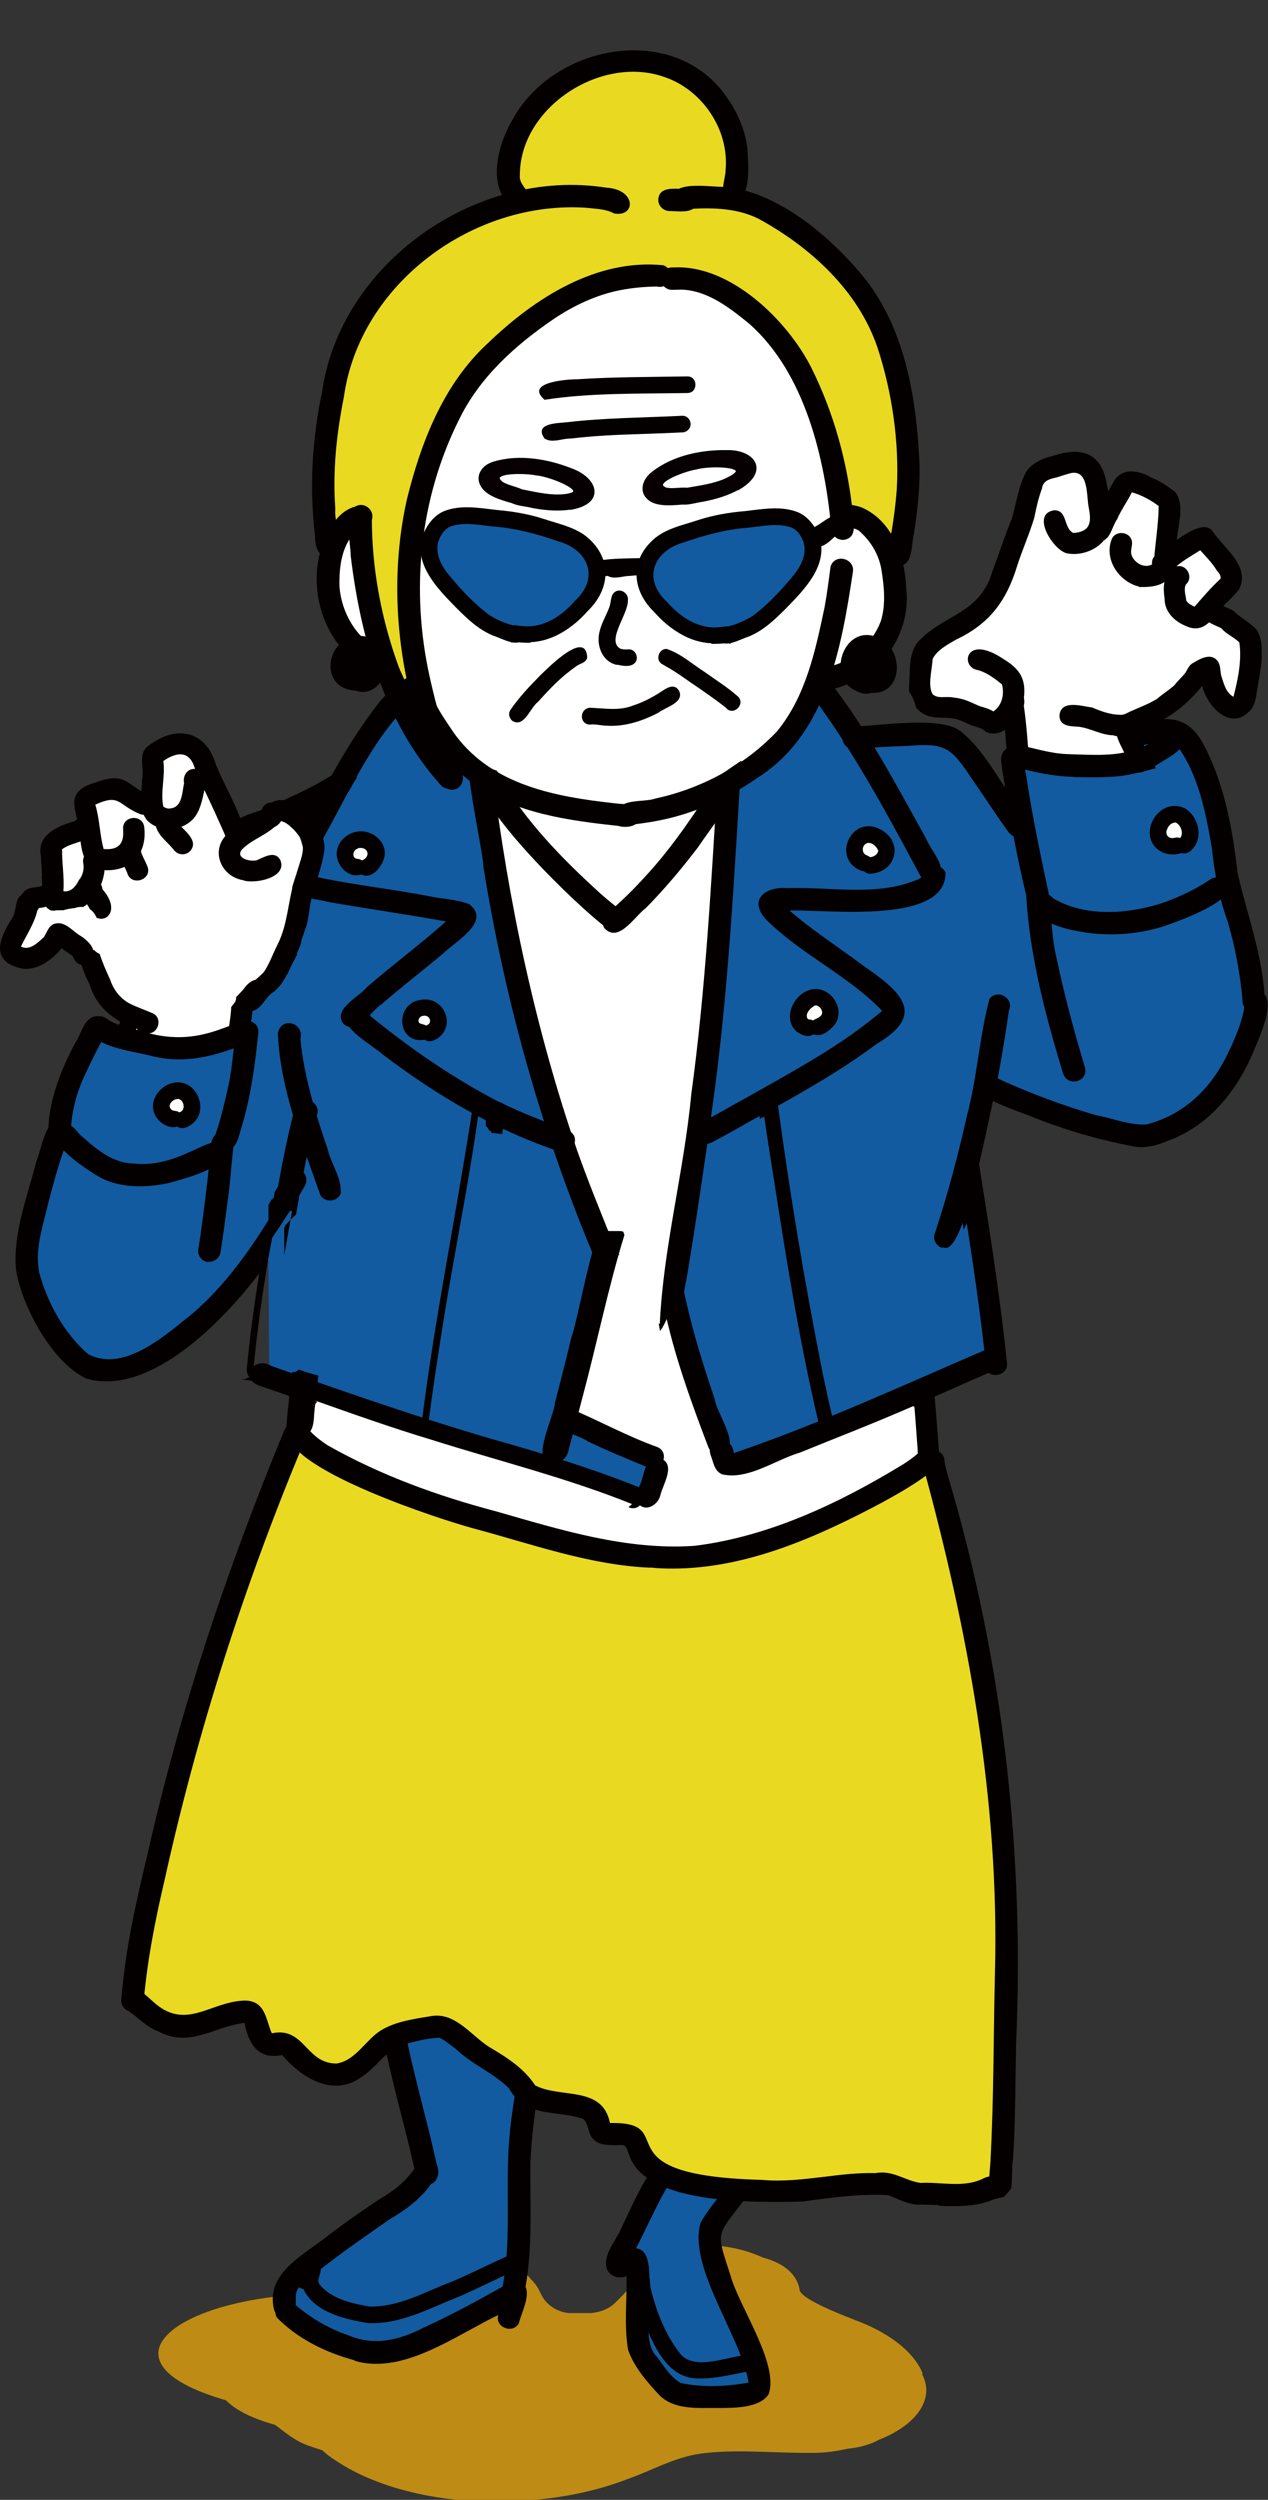 <?xml version="1.0" encoding="UTF-8"?><svg id="_レイヤー_8" xmlns="http://www.w3.org/2000/svg" viewBox="0 0 58 114.3"><rect x="0" y="0" width="58" height="114.3" fill="#333333" stroke="none"/><defs><style>.cls-1{fill:#040000;}.cls-2{fill:#e9da21;}.cls-3{fill:#fff;}.cls-4{fill:#be8c14;}.cls-5{fill:#125ba1;}.cls-6{fill:#070002;}.cls-7{stroke-width:.16px;}.cls-7,.cls-8{fill:none;stroke:#070002;stroke-miterlimit:10;}.cls-8{stroke-width:.19px;}</style></defs><path class="cls-4" d="M42.19,108.49c-.43-1.03-1.64-1.89-3.13-2.43-.6-.24-2.53-.98-2.49-1.4-.14-.75-.83-1.22-1.68-1.44-1.56-.73-3.85-.8-5.5-.04-.03,.06-.07,.12-.1,.18-.09,.2-.17,.4-.25,.61-.09,.25-.18,.49-.34,.72-.12,.17-.29,.33-.44,.48-.09,.09-.18,.18-.29,.26-.27,.2-.6,.3-.96,.33-.07,0-.14,0-.21,0-.09,0-.18,0-.27,0-.08,0-.15,0-.23,0-.03,0-.06,0-.09,0-.03,0-.06,0-.09,0,0,0,0,0-.01,0-.03,0-.05,0-.08,0-.03,0-.05,0-.08-.01-.03,0-.07-.01-.1-.02-.02,0-.03,0-.05-.01-.01,0-.02,0-.03,0-.05-.01-.1-.03-.14-.05,0,0,0,0,0,0,0,0,0,0-.01,0-.04-.02-.08-.03-.12-.05-.01,0-.03-.01-.04-.02-.03-.02-.07-.03-.1-.05-.01,0-.02,0-.03-.02-.04-.02-.08-.05-.12-.08,0,0-.02-.01-.03-.02-.03-.02-.06-.04-.08-.07-.07-.06-.14-.13-.19-.2-.01-.01-.02-.03-.03-.04-.1-.14-.16-.29-.24-.44,0-.01-.01-.03-.02-.04-.02-.03-.04-.06-.06-.1,0,0,0,0,0,0-.02-.02-.03-.04-.05-.07h0c-.11-.14-.23-.27-.35-.4-.03-.03-.07-.06-.1-.09-.07-.02-.14-.04-.21-.06,0,0,0,0,0,0-.04-.01-.08-.02-.12-.03-.03,0-.06-.01-.09-.02,0,0,0,0-.01,0-.11-.03-.22-.05-.33-.08h0s-.01,0-.02,0c0,0,0,0,0,0-.04,0-.09-.01-.13-.02-.03,0-.05,0-.08-.01-.02,0-.04,0-.06,0t0,0s-.03,0-.04,0c-.04,0-.09,0-.13,0-.09,0-.19,0-.28-.01,0,0-.02,0-.02,0h-.02c-.15,0-.29,0-.44,0h-.03c-.12,0-.23,.01-.35,.02,0,0,0,0-.01,0-.02,0-.03,0-.05,0,0,0,0,0,0,0-.05,0-.1,.01-.15,.02,0,0,0,0,0,0-.09,.02-.18,.05-.26,.08-.06,.02-.12,.05-.19,.07-.15,.06-.3,.12-.44,.18-.1,.05-.19,.1-.28,.15-.02,.01-.05,.02-.07,.04-.04,.02-.08,.04-.12,.06,0,0,0,0-.01,0,0,0-.02,0-.02,.01-.12,.06-.24,.12-.36,.19-.01,0-.02,.01-.03,.02-.02,0-.04,.02-.06,.03,0,0-.02,.01-.03,.02-.02,.01-.03,.02-.05,.03h0s-.07,.05-.11,.08c-.01,0-.03,.02-.04,.03-.05,.03-.09,.06-.14,.1-.21,.14-.4,.25-.64,.35-.2,.08-.41,.14-.63,.19-.07,.02-.14,.03-.22,.05-.41,.08-.83,.14-1.25,.15-.13,0-.25,0-.37,0-.05,0-.11,0-.16,0h-.02s-.06,0-.08,0c-.06,0-.11,0-.17-.01-.04,0-.07,0-.11,0-.07,0-.15-.01-.22-.02-.34-.04-.67-.13-.99-.21-.36-.1-.68-.27-.93-.49-.25,.02-.5,.05-.74,.1-5.24,.57-8.04,3.13-2.41,4.76,.48,.49,1.28,.85,2.24,1.12,.48,.35,.89,.73,1.55,.96,.2,.07,.41,.14,.61,.2,.17,.16,.36,.31,.57,.44,1.65,1.13,4.06,1.79,6.49,1.89,.29,.01,.58,.02,.87,.02,2.16,0,4.3-.34,6.11-1.06,1.02-.36,1.91-.88,3.05-1.1,1.17-.19,2.38-.14,3.59-.1,.64,.02,1.27,.04,1.9,.03,.48-.01,.98-.08,1.46-.19,.53-.05,1.03-.19,1.43-.41,1.61-.63,2.58-1.8,1.98-2.97"/><polygon class="cls-5" points="17.34 90.65 19.47 99.41 17.58 101.19 13.94 103.91 12.99 104.69 13.56 106.23 17.01 107.61 19.23 107.29 23.68 104.9 23.68 100.12 24.59 92.62 17.34 90.65"/><polygon class="cls-5" points="31.81 96.13 28.27 103.63 28.98 103.89 29.26 107.38 30.78 109.44 33.66 109.44 34.89 109.21 34.42 107.33 32.43 101.9 35.51 97.87 31.81 96.13"/><path class="cls-2" d="M41.64,65.22l1.62,3.6s3.09,15.13,2.94,17.59c-.15,2.45-.31,13.5-.31,13.5l-1.96,.61-3.84-.61h-7.62l-1.8-.23-1.69-2.1-1.59-.18-.11-1.06-2.69-.55-3.03-1.94-.96-1.07-2.94,.25-2.05,1.73-2.59-1.27-.99-.71-.72-.79-2.76,.79-2.5-1.71,2.13-9.75,3.12-9.59,3.03-7.62,27.32,1.12Z"/><path class="cls-8" d="M41.64,65.22l1.62,3.6s3.09,15.13,2.94,17.59c-.15,2.45-.31,13.5-.31,13.5l-1.96,.61-3.84-.61h-7.62l-1.8-.23-1.69-2.1-1.59-.18-.11-1.06-2.69-.55-3.03-1.94-.96-1.07-2.94,.25-2.05,1.73-2.59-1.27-.99-.71-.72-.79-2.76,.79-2.5-1.71,2.13-9.75,3.12-9.59,3.03-7.62,27.32,1.12Z"/><path class="cls-3" d="M22.79,36.77l5.69,5.25,4.76-5.32,8.77,25.6,.48,4.78-7.04,3.4s-6.05,1.37-9.41,0c-3.36-1.38-7.12-2.04-7.12-2.04l-5.37-2.66,1.3-9.56,5.6-18.64,2.35-.8Z"/><polygon class="cls-3" points="6.17 47.55 4.94 45.39 3.82 42.96 2.74 43.07 1.26 43.73 .38 43.19 1.26 41.02 2.52 40.15 2.52 38.89 2.87 38.13 3.9 37.7 3.9 36.32 5.52 35.92 6.67 36.85 7.1 34.61 8.03 34.05 9.1 34.39 9.57 35.31 10.7 38.27 12.71 37.29 13.67 38.13 13.9 38.89 13.37 40.53 13.18 42.65 12.36 44.8 11.09 46.13 10.94 46.87 8.7 48.09 6.17 47.55"/><polygon class="cls-3" points="46.71 32.7 44.37 32.7 43.08 32.5 42.25 31.19 42.5 29.84 44.22 28.7 45.55 27.19 46.87 23.5 47.33 21.66 49.3 21.09 50.17 22.14 50.6 24.14 51.98 22.14 53.6 22.86 53.5 25.95 55.06 24.94 56.2 26.33 55.84 27.27 55.51 28.25 57.28 29.49 57.22 31.37 56.85 32.43 55.69 32.17 55.16 30.43 51.41 33.12 52.01 35.07 49.51 35.45 46.51 34.14 46.71 32.7"/><path class="cls-2" d="M40.62,25.27l-21.71,6.92-3.74-8.08s-.92-7.89,1.67-10.69c2.59-2.8,6.42-4.07,6.42-4.07l.15-2.71,2.24-2.76,2.71-.97,2.74,.44,2.15,1.42,.39,4.35s3.25,1.6,4.72,3.19c1.48,1.59,2.57,3.82,2.57,3.82l.64,5.71-.95,3.43Z"/><path class="cls-8" d="M40.62,25.27l-21.71,6.92-3.74-8.08s-.92-7.89,1.67-10.69c2.59-2.8,6.42-4.07,6.42-4.07l.15-2.71,2.24-2.76,2.71-.97,2.74,.44,2.15,1.42,.39,4.35s3.25,1.6,4.72,3.19c1.48,1.59,2.57,3.82,2.57,3.82l.64,5.71-.95,3.43Z"/><polygon class="cls-3" points="29.72 12.98 32.82 12.98 35.59 15.14 37.7 19.01 38.45 24.05 39.47 23.87 41.06 25.85 40.19 29.75 37.59 31.14 35.59 34.5 33.24 35.97 28.48 42.02 25.21 39.57 22.36 35.54 19.42 32.55 18.91 25.17 19.16 22.4 21.04 17.84 23.81 15.39 26.85 13.04 29.72 12.98"/><polygon class="cls-3" points="16.49 24.15 17.09 30.37 15.4 27.98 15.16 25.85 15.59 24.18 16.49 24.15"/><path class="cls-5" d="M18.91,32.19l3.45,3.35s1.09,8.58,1.58,10.06c.49,1.47,3.65,11.6,3.65,11.6l-1.55,7.8,3.69,1.65v1.79l-7.64-2.42-9.77-3.3-.05-5.51-4.1,4.2-2.37,1.34-2.1-.34-1.29-1.94-1.55-2.94,2.15-6.1,.29-2.96,1.08-1.14,3.03,.79,3.6-.64,.27-1.76,2.05-2.35,.56-3.17,.83-2.84,1.96-3.37,1.38-1.67,.84-.11Z"/><polygon class="cls-5" points="46.54 34.7 51.31 34.89 52.01 35.07 51.83 33.66 53.35 33.52 54.59 34.1 55.84 38.72 56.81 42.55 57.36 46.25 55.84 49.47 53.81 51.69 51.95 51.8 45.18 49.84 44.34 53.78 45.79 62.19 38.23 65.06 33.36 66.98 30.67 59.21 32.05 50.65 33.24 40.15 33.24 35.97 37.06 32.5 37.59 31.73 39.27 34.1 43.26 33.52 46.53 37.41 46.54 34.7"/><path class="cls-3" d="M54.42,38.16c0,.36-.3,.66-.66,.66s-.67-.29-.67-.66,.3-.66,.67-.66,.66,.29,.66,.66"/><path class="cls-3" d="M40.44,38.81c0,.36-.3,.66-.66,.66s-.67-.29-.67-.66,.3-.66,.67-.66,.66,.29,.66,.66"/><path class="cls-3" d="M17.17,39.07c0,.36-.3,.66-.66,.66s-.67-.29-.67-.66,.3-.66,.67-.66,.66,.29,.66,.66"/><path class="cls-3" d="M37.91,46.25c0,.36-.3,.66-.66,.66s-.67-.29-.67-.66,.3-.66,.67-.66,.66,.29,.66,.66"/><path class="cls-3" d="M20.31,46.68c0,.36-.3,.66-.66,.66s-.67-.29-.67-.66,.3-.66,.67-.66,.66,.29,.66,.66"/><path class="cls-3" d="M8.74,50.48c0,.36-.3,.66-.66,.66s-.67-.29-.67-.66,.3-.66,.67-.66,.66,.29,.66,.66"/><polygon class="cls-5" points="23.47 23.57 26.85 25.05 27.38 26.57 25.93 28.47 23.64 29.07 20.4 26.95 19.51 25.41 20.23 23.83 23.47 23.57"/><polygon class="cls-5" points="33.33 23.57 29.95 25.05 29.42 26.57 30.87 28.47 33.16 29.07 36.4 26.95 37.29 25.41 36.57 23.83 33.33 23.57"/><path class="cls-1" d="M13.54,65.77c-.28-.03-.48-.3-.44-.58,.07-.82,.16-1.64,.27-2.46h.03s.02,0,.02,0h.02s.02,0,.02,0h.02s.02,0,.02,0h.02s.02,0,.02,0h.02s.02,0,.02,0h.02s.02,0,.02,0h.02s.02,0,.02,0h.02s.02,0,.02,0h.02s.02,0,.02,0h.02s.02,0,.02,0h.02s.02,0,.02,0h.02s.02,0,.02,0h.02s.02,0,.02,0h.02s.02,.01,.02,.01h.02s.02,0,.02,0h.02s.02,.01,.02,.01h.02s.02,.01,.02,.01h.02s.02,.01,.02,.01h.02s.02,.01,.02,.01h.02s.02,.01,.02,.01h.02s.02,.01,.02,.01h.02s.02,.01,.02,.01h.02s.02,.02,.02,.02h.02s.02,.01,.02,.01h.02s.02,.01,.02,.01h.02s.02,.01,.02,.01h.02s.02,.01,.02,.01h.02s.02,.01,.02,.01h.01s.02,.01,.02,.01h.01s.01,.01,.01,.01h.01c-.07,.58-.13,1.16-.19,1.74-.02,.4-.05,.99-.55,.99-.03,0-.05,0-.08,0"/><path class="cls-1" d="M42.14,66.93c-.22-.22-.14-.58-.18-.85-.06-.86-.13-1.73-.2-2.59h0s.02-.01,.02-.01h.02s.02-.01,.02-.01h.02s.02-.01,.02-.01h.02s.02-.01,.02-.01h.01s.02-.01,.02-.01h.02s.01-.01,.01-.01h.02s.02,0,.02,0h.01s.02-.01,.02-.01h.01s.02,0,.02,0h.01s.02,0,.02,0h.01s.02,0,.02,0h.01s.01,0,.01,0h.01s.01,0,.01,0h.01s.01,0,.01,0h.01s.01,0,.01,0h.01s.01,0,.01,0h.01s.01,0,.01,0h.01s.01,0,.01,0h.01s.01,0,.01,0h.01s.02,0,.02,0h.01s.02,0,.02,0h.02s.01,0,.01,0h.02s.02-.01,.02-.01h.02s.01,0,.01,0h.02s.01,0,.01,0h.02s.01-.01,.01-.01h.02s.01-.01,.01-.01h.01s.02,0,.02,0h.01s.01-.01,.01-.01h.01s.01-.01,.01-.01h.01s.01-.01,.01-.01h.01s.01,0,.01,0h.01s.01-.01,.01-.01h.01s.01,0,.01,0h.01s.01-.01,.01-.01h.01c.07,.87,.15,1.74,.21,2.61,.02,.28,.04,.55,.06,.83,.02,.3-.26,.51-.53,.51-.13,0-.25-.04-.35-.15"/><path class="cls-1" d="M29.74,71.68c-2.77-.12-5.4-1.08-8.06-1.79-1.7-.46-8.13-2.59-8.48-4.22,.01-.28,.23-.52,.53-.52,.21,0,.4,.13,.48,.31,.23,.24,.5,.44,.77,.62,2.42,1.37,5.04,2.32,7.7,3.02,2.97,.85,5.96,1.79,9.08,1.58,3.43-.42,6.67-1.97,9.57-3.74,.23-.15,.43-.29,.64-.47,.51-.41,1.17,.41,.63,.81-.7,.56-1.49,1-2.27,1.43-2.94,1.56-6.18,3.01-9.57,3.01-.34,0-.68-.01-1.02-.05"/><path class="cls-1" d="M5.99,91.98c-.28-.04-.48-.3-.44-.58,.19-2.3,.67-4.43,1.2-6.63,1.49-6.63,3.65-13.08,6.25-19.36,.39-.89,1.43-.2,.88,.59-2.71,6.49-4.85,13.15-6.36,20-.43,1.83-.79,3.67-.95,5.54-.02,.26-.27,.44-.52,.44-.02,0-.04,0-.07,0m7.65-25.97c.08-.01,.15-.05,.21-.1-.06,.05-.13,.08-.21,.1"/><path class="cls-1" d="M45.16,100.41c.06-.5,.1-1,.14-1.5,.16-2.9,.14-5.81,.21-8.71,.21-7.93-1.25-15.77-3.34-23.37-.01-.61,.95-.71,1.03-.08,.03,.33,.15,.65,.23,.97,2.45,8.33,3.43,17.01,3.05,25.67-.04,1.78-.03,3.56-.14,5.33-.06,.29-.03,.83-.08,1.31-.01,.02-.02,.05-.03,.07-.1,.12-.2,.23-.31,.35-.05,0-.09,.02-.14,.03-.2,.04-.41,.09-.58,.19-.04-.08-.05-.17-.04-.27"/><path class="cls-1" d="M42.93,100.82c-.28,0-.55-.02-.82-.02-.54,.03-1-.26-1.48-.43-1.32-.08-2.64,.12-3.94,.29-2.04,.04-7.17,.18-7.91-2.13-.08-.15-.09-.38-.27-.45-.12-.01-.25,0-.37,0-.38,0-.78,0-1.04-.31-.22-.26-.16-.68-.44-.89-1.23-.42-2.63-.03-3.38-1.4-.72-.71-1.7-1.09-2.43-1.8-.25-.17-.48-.39-.75-.51-.65,.02-1.29,.22-1.91,.39-.64,.36-1.07,1.05-1.69,1.43-1.28,.91-2.73,0-3.59-1.03-1.12,.23-1.53-.51-1.73-1.47-1.4,.17-2.5,1.17-3.96,.38-.45-.16-.79-.51-1.17-.8-.38-.21-.46-.8-.01-.99,.41-.17,.66,.19,.93,.41,1.52,1.43,2.65,0,4.26-.02,.91,.03,.93,.86,1.2,1.5,.8-.18,1.2,.24,1.61,.67,.35,.36,.71,.71,1.35,.71,.88-.13,1.33-1.08,2.04-1.52,.68-.41,1.52-.52,2.3-.65,1.1-.18,1.81,.88,2.64,1.41,.8,.47,1.59,.97,2.11,1.76,1.15,.61,3.08-.01,3.42,1.72,3.37-.07-.67,2.4,6.95,2.6,.96,.09,1.9-.03,2.85-.14,.78-.1,1.56-.19,2.35-.17,.79-.15,1.34,.35,2.06,.45,.3-.02,.6,0,.91,.02,.69,.04,1.38,.08,1.99-.24,.78-.38,1.34,.7,.46,.95-.56,.27-1.18,.33-1.8,.33-.24,0-.48,0-.72-.02"/><path class="cls-1" d="M30.14,109.49c-.56-.6-1.14-1.27-1.41-2.05-.19-1.11-.05-2.25-.07-3.37-.36,.16-.82,0-.92-.4-.13-.67,.46-1.23,.69-1.82,.42-.85,.78-1.74,1.32-2.52,.31-.34,.93-.12,.92,.34,0,.15-.07,.3-.19,.39-.51,.89-.91,1.83-1.39,2.74,1.32,.11-.05,4.01,.95,4.95,.33,.43,.62,.94,1.1,1.21,1.02,.21,2.09,.16,3.1-.02-.32-2.08-2.77-5.25-2.2-7.29,.3-.59,.78-1.08,1.14-1.63,.4-.53,1.23,.1,.82,.62-1.29,1.67-1.22,1.4-.58,3.42,.41,1.45,2.22,4.02,1.74,5.41-.42,.63-1.51,.63-2.37,.63-.22,0-.43,0-.61,0-.72,0-1.53-.06-2.05-.62"/><path class="cls-1" d="M19.21,99.79c-.13-.1-.19-.25-.21-.4-.17-.83-.38-1.65-.59-2.47-.27-1.05-.53-2.09-.76-3.15-.05-.24-.14-.51,0-.75,.29-.49,1.03-.19,.98,.35,.4,1.88,.94,3.73,1.35,5.61,.19,.43-.03,.91-.42,.91-.1,0-.22-.03-.34-.11"/><path class="cls-1" d="M12.53,105.58c-.4-1.71,1.49-2.53,2.57-3.44,.74-.55,1.49-1.08,2.26-1.59,.63-.36,1.19-.8,1.6-1.4,.46-.71,1.45,.09,.8,.64-.5,.76-1.24,1.27-2.01,1.73-1.27,.89-2.55,1.77-3.74,2.76-.74,.53-.35,.78-.54,1.42-.09,.17-.27,.25-.44,.25-.22,0-.45-.13-.5-.37"/><path class="cls-1" d="M16.22,107.92c-1.31-.35-2.6-.98-3.55-1.95-.32-.52,.46-1.07,.84-.59,.71,.61,1.52,1.09,2.41,1.39,1.2,.52,2.36,.22,3.47-.35,1.23-.56,2.42-1.21,3.6-1.87,.41-2.17,.13-4.39,.29-6.56,0,0,0,.02,0,.03,.05-.77,.16-1.54,.28-2.3,.02-.3,.29-.53,.59-.49,.28,.04,.48,.3,.44,.58-.17,1.02-.28,2.05-.33,3.08,0-.01,0-.02,0-.04,0,0,0,0,0-.01-.02,1.91,.11,3.83-.22,5.72,.21,.44-.19,1.2-.31,1.67-.28,.5-1.1,.18-.94-.38-1.66,.79-3.65,2.23-5.57,2.23-.34,0-.67-.04-1-.14"/><path class="cls-1" d="M13.56,104.29c0-.21,.17-.38,.38-.38s.38,.17,.38,.38-.17,.38-.38,.38-.38-.17-.38-.38"/><path class="cls-1" d="M16.85,106.22c-1.11-.18-2.57-.52-3.02-1.67-.08-.35-.02-1.03,.41-1.12,.21-.03,.4,.13,.43,.32,.02,.25-.23,.51-.02,.74,.54,.63,1.47,.84,2.25,.97,1.37,.04,2.6-.71,3.85-1.17,.81-.35,1.6-.75,2.4-1.11,.19-.1,.44,0,.52,.19,.08,.19-.01,.41-.2,.49-.8,.36-1.58,.75-2.38,1.11-1.3,.5-2.62,1.25-4.04,1.25-.06,0-.12,0-.18,0"/><path class="cls-1" d="M31.86,108.75c-1.36-.06-1.95-1.51-2.41-2.58-.22-.66-.61-1.4-.43-2.1,.1-.18,.34-.24,.52-.14,.26,.14,.16,.5,.23,.72,.25,1.04,.65,2.06,1.3,2.91,.44,.63,1.35,.46,2.14,.29,.72-.16,1.35-.32,1.44,.14,.03,.21-.12,.39-.33,.42-.75,.13-1.49,.34-2.26,.34-.07,0-.13,0-.2,0"/><path class="cls-1" d="M13.5,62.74h.01s.02,0,.02,0h.02s.02,0,.02,0h.02s.02,0,.02,0h.02s.02,0,.02,0h.02s.02,0,.02,0h.02s.02,0,.02,0h.02s.02,0,.02,0h.02s.02,0,.02,0h.02s.02,0,.02,0h.02s.02,0,.02,0h.02s.02,.01,.02,.01h.02s.02,.01,.02,.01h.02s.02,.01,.02,.01h.02s.02,.01,.02,.01h.02s.02,.01,.02,.01h.02s.02,.01,.02,.01h.02s.02,.01,.02,.01h.02s.02,.01,.02,.01h.02s.02,.02,.02,.02h.02s.02,.01,.02,.01h.02s.02,.02,.02,.02h.02s.02,.01,.02,.01h.02s.02,.01,.02,.01h.02s.02,.01,.02,.01h.02s.02,.01,.02,.01h.01s.02,.01,.02,.01h.01s0,0,0,0c-.29-.1-.57-.2-.86-.3"/><path class="cls-1" d="M14.5,63.2l-.02-.02-.02-.02h-.02s-.02-.03-.02-.03h-.02s-.02-.02-.02-.02h-.02s-.02-.02-.02-.02h-.02s-.02-.02-.02-.02h-.02s-.02-.02-.02-.02h-.02s-.02-.02-.02-.02h-.02s-.02-.02-.02-.02h-.02s-.02-.02-.02-.02h-.02s-.02-.01-.02-.01h-.02s-.02-.02-.02-.02h-.02s-.02-.01-.02-.01h-.02s-.02-.01-.02-.01h-.02s-.02-.01-.02-.01h-.02s-.02-.01-.02-.01h-.02s-.02-.01-.02-.01h-.02s-.02-.01-.02-.01h-.02s-.02,0-.02,0h-.02s-.02,0-.02,0h-.02s-.02,0-.02,0h-.02s-.02,0-.02,0h-.02s-.02,0-.02,0h-.02s-.02,0-.02,0h-.02s-.02,0-.02,0h-.02s-.02,0-.02,0h-.02s-.01,0-.01,0h-.02s-.01,0-.01,0h-.02s-.01,0-.01,0h-.01s-.02,0-.02,0h-.03s-.01,0-.01,0h-.01s0,0,0,0c0-.04,.02-.07,.02-.11h.02s.02,0,.02,0h.02s.02,0,.02,0h.02s.02,0,.02,0h.02s.02,0,.02,0h.02s.02,0,.02,0h.02s.02,0,.02,0h.02s.02,0,.02,0h.02s.02,0,.02,0h.02s.02,0,.02,0h.02s.02,.01,.02,.01h.02s.02,.01,.02,.01h.02s.02,.01,.02,.01h.02s.02,.01,.02,.01h.02s.02,.01,.02,.01h.02s.02,.01,.02,.01h.02s.02,.01,.02,.01h.02s.02,.01,.02,.01h.02s.02,.01,.02,.01h.02s.02,.01,.02,.01h.02s.02,.01,.02,.01h.02s.02,.01,.02,.01h.02s.02,.01,.02,.01h.02s.02,.01,.02,.01h.01s.02,.01,.02,.01h.01s.02,.01,.02,.01h.01s.01,.01,.01,.01h.02s.01,.01,.01,.01h.01s.01,.01,.01,.01h.01s.01,.01,.01,.01h.01s.01,.01,.01,.01h.01s.01,.01,.01,.01h.01s0,.06-.01,.08h0Z"/><polygon class="cls-1" points="42.67 63.16 42.68 63.16 42.68 63.17 42.67 63.17 42.66 63.17 42.67 63.16"/><path class="cls-1" d="M14.35,64.01h-.01s-.01-.01-.01-.01h-.02s-.02-.01-.02-.01h-.01s-.02-.01-.02-.01h-.01s-.02-.01-.02-.01h-.02s-.02-.01-.02-.01h-.02s-.02-.01-.02-.01h-.02s-.02-.01-.02-.01h-.02s-.02-.01-.02-.01h-.02s-.02-.01-.02-.01h-.02s-.02-.01-.02-.01h-.02s-.02-.01-.02-.01h-.02s-.02-.01-.02-.01h-.02s-.02-.01-.02-.01h-.02s-.02-.01-.02-.01h-.02s-.02-.01-.02-.01h-.02s-.02-.01-.02-.01h-.02s-.02-.01-.02-.01h-.02s-.02,0-.02,0h-.02s-.02,0-.02,0h-.02s-.02,0-.02,0h-.02s-.02,0-.02,0h-.02s-.02,0-.02,0h-.02s-.02,0-.02,0h-.02s-.02,0-.02,0h-.02s-.02,0-.02,0h-.02s-.02,0-.02,0h-.02s-.02,0-.02,0h-.02s-.02,0-.02,0h-.02s-.02,0-.02,0h-.02s-.02,0-.02,0h-.01c.03-.19,.05-.39,.08-.58,.01-.11,.03-.24,.05-.37h.02s.01,0,.01,0h.01s.01,0,.01,0h.02s.01,0,.01,0h.06s.02,0,.02,0h.03s.02,0,.02,0h.02s.02,0,.02,0h.02s.02,0,.02,0h.02s.02,0,.02,0h.02s.02,0,.02,0h.02s.02,0,.02,0h.02s.02,0,.02,0h.02s.02,0,.02,0h.02s.02,.01,.02,.01h.02s.02,.01,.02,.01h.02s.02,.01,.02,.01h.02s.02,.01,.02,.01h.02s.02,.01,.02,.01h.02s.02,.01,.02,.01h.02s.02,.01,.02,.01h.02s.02,.01,.02,.01h.02s.02,.02,.02,.02h.02s.02,.02,.02,.02h.02s.02,.02,.02,.02h.02s.02,.02,.02,.02h.02s.02,.02,.02,.02h.02s.02,.02,.02,.02h.02s.02,.02,.02,.02h.02s.02,.03,.02,.03l.02,.02,.02,.02h0c-.06,.31-.1,.62-.14,.93h-.01Z"/><path class="cls-1" d="M41.68,63.54c0-.07,0-.14-.01-.21h.01s.03-.02,.03-.02h.03s.03-.02,.03-.02h.03s.03-.02,.03-.02h.03s.03-.02,.03-.02h.03s.03-.02,.03-.02h.03s.03-.02,.03-.02h.03s.03-.02,.03-.02h.03s.03-.01,.03-.01h.03s.03-.01,.03-.01h.03s.03-.01,.03-.01h.02s.03-.01,.03-.01h.02s.03-.01,.03-.01h.03s.02-.01,.02-.01h.02s.02,0,.02,0h.02s.02,0,.02,0h.02s.02,0,.02,0h.02s.03,0,.03,0h.02s.03,0,.03,0h.03s.02,0,.02,0h.01s0,.09,.01,.13c.02,.3,.04,.61,.07,.91h0s-.01,0-.01,0h-.01s-.01,.01-.01,.01h-.01s-.01,.01-.01,.01h-.01s-.01,.01-.01,.01h-.02s-.01,.01-.01,.01h-.01s-.02,.01-.02,.01h-.01s-.01,0-.01,0h-.01s-.01,.01-.01,.01h-.01s-.01,0-.01,0h-.01s-.01,.01-.01,.01h-.02s-.01,0-.01,0h-.02s-.01,.01-.01,.01h-.02s-.02,0-.02,0h-.01s-.02,.01-.02,.01h-.02s-.01,0-.01,0h-.02s-.01,0-.01,0h-.01s-.02,0-.02,0h-.01s-.01,0-.01,0h-.01s-.02,0-.02,0h-.01s-.01,0-.01,0h-.01s-.01,0-.01,0h-.01s-.01,0-.01,0h-.01s-.01,0-.01,0h-.02s-.01,0-.01,0h-.01s-.02,0-.02,0h-.01s-.02,0-.02,0h-.01s-.01,.01-.01,.01h-.02s-.02,0-.02,0h-.01s-.02,0-.02,0h-.02s-.02,.01-.02,.01h-.01s-.02,.01-.02,.01h-.02s-.02,.01-.02,.01h-.02s-.02,.01-.02,.01h-.02s-.02,.01-.02,.01h-.02s-.02,.01-.02,.01h0c-.03-.3-.05-.61-.07-.92m.51-.23s.03,0,.05,0h0s.06,0,.08-.02c-.04,.01-.09,.02-.13,.02"/><path class="cls-1" d="M32.4,66.17c-.79-2.08-1.57-4.21-2.02-6.39v-.03s.03-.03,.03-.03v-.03s.03-.03,.03-.03v-.03s.02-.02,.02-.02v-.02s.02-.02,.02-.02v-.02s.02-.02,.02-.02v-.02s.02-.02,.02-.02v-.02s.02-.02,.02-.02v-.02s.02-.02,.02-.02v-.02s.02-.02,.02-.02v-.02s.02-.02,.02-.02v-.02s.02-.02,.02-.02v-.02s.02-.02,.02-.02v-.02s.03-.02,.03-.02v-.02s.03-.02,.03-.02l.02-.02,.02-.02,.02-.02,.02-.02,.02-.02,.02-.02,.02-.02,.02-.02,.02-.02,.02-.02,.02-.02,.02-.02,.02-.02,.02-.02,.02-.02,.02-.02,.02-.02,.02-.02,.02-.02,.02-.02,.02-.02,.02-.02,.02-.02,.02-.02,.02-.02,.02-.02,.02-.02h0c.02,.28,.06,.57,.14,.85,.33,1.5,.83,3.07,1.31,4.49,.09,.67,1.21,2.12,.41,2.51-.06,.03-.13,.04-.2,.04-.2,0-.4-.12-.48-.31"/><path class="cls-1" d="M45.1,62.46c-.24-2.38-.6-4.74-.97-7.11v-.02s.02-.02,.02-.02v-.02s.02-.02,.02-.02v-.02s.02-.02,.02-.02v-.02s.02-.02,.02-.02v-.02s.02-.02,.02-.02v-.02s.02-.02,.02-.02v-.02s.01-.02,.01-.02v-.02s.01-.02,.01-.02v-.02s.01-.02,.01-.02v-.02s.01-.02,.01-.02v-.02s.01-.02,.01-.02v-.02s.01-.02,.01-.02v-.02s.01-.02,.01-.02v-.02s.01-.02,.01-.02v-.02s0-.02,0-.02v-.02s.01-.02,.01-.02v-.02s0-.02,0-.02v-.02s0-.02,0-.02v-.02s0-.02,0-.02v-.02s0-.02,0-.02v-.02s.01-.03,.01-.03v-.03s0-.03,0-.03v-.03s.01-.03,.01-.03v-.03s.01-.03,.01-.03v-.03s.01-.04,.01-.04v-.04s.01-.04,.01-.04v-.03s.01-.04,.01-.04v-.04s.01-.04,.01-.04v-.04s.01-.04,.01-.04v-.03s.01-.03,.01-.03v-.03s.01-.03,.01-.03v-.03s0-.03,0-.03v-.03s.01-.03,.01-.03v-.03s.01-.03,.01-.03v-.03s.01-.04,.01-.04v-.03s.01-.04,.01-.04v-.04s.01-.04,.01-.04v-.04s.02-.04,.02-.04v-.04s.02-.04,.02-.04v-.04s.02-.05,.02-.05v-.05s.03-.05,.03-.05v-.05s.03-.05,.03-.05v-.05s.03-.05,.03-.05l.02-.05,.02-.05,.02-.05,.02-.05v-.03c.02,.05,.02,.11,0,.18,.5,3.15,1.01,6.31,1.34,9.48,.05,.36-.24,.57-.53,.57-.23,0-.46-.13-.5-.43"/><path class="cls-1" d="M32.99,67.39c-.34-.17-.36-.57-.49-.87-.25-.88,1.01-.94,1.06-.08,3.97-1.35,7.78-3.12,11.63-4.77,.61-.26,1.02,.69,.4,.94-1.26,.54-2.52,1.11-3.77,1.66-1.73,.76-3.49,1.44-5.24,2.15-.98,.29-2.06,1.04-3.11,1.04-.16,0-.32-.02-.48-.06"/><path class="cls-1" d="M25.16,66.96c-.88-.21,.19-2.19,.23-2.85,.26-.99,.51-1.98,.75-2.98,.24-.61,.7-3.3,1.25-4.83h.02s.02,0,.02,0h.02s.02,0,.02,0h.02s.02,0,.02,0h.02s.02,0,.02,0h.02s.02,0,.02,0h.02s.02,0,.02,0h.02s.02,0,.02,0h.02s.02,0,.02,0h.02s.02,0,.02,0h.02s.02,0,.02,0h.02s.02,0,.02,0h.02s.02,0,.02,0h.02s.02,0,.02,0h.02s.02,0,.02,0h.02s.02,0,.02,0h.02s.02,0,.02,0h.02s.02,0,.02,0h.02s.02,0,.02,0h.02s.02,0,.02,0h.02s.02,0,.02,0h.02s.02,0,.02,0h.02s.02,0,.02,0h.02s.02,0,.02,0h.02s.02,0,.02,0h.02s.02,.01,.02,.01h.02s.02,.01,.02,.01h.02s.02,.01,.02,.01h.02s.02,.02,.02,.02c0,0,0,.02,.01,.03,.01,.03,.03,.06,.04,.09-.75,2.43-1.25,4.93-1.91,7.39-.2,.78-.41,1.56-.62,2.34-.04,.31-.24,.64-.56,.64-.05,0-.1,0-.15-.02"/><path class="cls-1" d="M11.73,63.15c-.29-.04-.47-.3-.44-.58,.17-1.84,.45-3.66,.75-5.48v-.02s.01-.02,.01-.02v-.02s.01-.02,.01-.02v-.02s.01-.02,.01-.02v-.02s.01-.02,.01-.02v-.02s.01-.02,.01-.02v-.02s.02-.02,.02-.02v-.02s.01-.02,.01-.02v-.02s.01-.03,.01-.03v-.03s.02-.03,.02-.03v-.03s.02-.03,.02-.03v-.03s.02-.04,.02-.04v-.04s.02-.04,.02-.04v-.04s.02-.04,.02-.04v-.04s.02-.05,.02-.05v-.05s.02-.05,.02-.05v-.02s.01,0,.01,0h0s0-.02,0-.02h0s0-.02,0-.02h0s0-.02,0-.02h0s0-.02,0-.02h0s0-.02,0-.02h0s0-.02,0-.02h0s0-.02,0-.02h0s0-.02,0-.02h0s0-.02,0-.02h0s0-.02,0-.02h0s0-.02,0-.02h0s0-.02,0-.02h0s0-.02,0-.02h0s0-.02,0-.02h0s0-.02,0-.02h0s0-.02,0-.02h0s0-.02,0-.02h0s0-.02,0-.02h0s0-.02,0-.02h0s0-.02,0-.02h0s0-.02,0-.02h0s0-.02,0-.02h0s0-.02,0-.02h0s0-.02,0-.02h0s0-.02,0-.02h0s0-.02,0-.02h0s0-.02,0-.02h0s0-.02,0-.02h0s0-.02,0-.02h0s0-.02,0-.02h0s0-.02,0-.02h0s0-.02,0-.02h0s0-.02,0-.02h0s0-.02,0-.02h0s0-.02,0-.02h0s0-.02,0-.02h0s0-.02,0-.02h0s0-.02,0-.02h0s0-.02,0-.02h0s0-.02,0-.02h0s0-.02,0-.02h0s0-.02,0-.02h0s0-.02,0-.02h0s0-.02,0-.02h0s0-.02,0-.02h0s0-.02,0-.02h0s0-.02,0-.02h0s0-.03,0-.03h0s0-.03,0-.03h0s0-.03,0-.03h0s0-.03,0-.03h0s0-.03,0-.03h0s.01-.03,.01-.03h0s.01-.03,.01-.03h.01s0-.03,0-.03h.01s.01-.03,.01-.03h.01s.01-.03,.01-.03h.01s.01-.03,.01-.03h.01s.01-.03,.01-.03v-.02s.03-.02,.03-.02l.02-.02,.02-.02,.02-.02,.02-.02,.02-.02,.02-.02,.02-.02,.02-.02,.02-.02,.02-.02,.02-.02,.02-.02,.02-.02,.02-.02,.02-.02h.02s.02-.03,.02-.03h.02s.02-.03,.02-.03h0c-.17,1.02-.33,2.04-.53,3.05-.28,1.69-.52,3.38-.68,5.08-.02,.25-.27,.44-.52,.44-.02,0-.04,0-.07,0"/><path class="cls-1" d="M28.91,68.77c-2.98-1.2-6.11-1.97-9.17-2.94-1.8-.54-3.6-1.18-5.38-1.81h0s-.01,0-.01,0h-.02s-.01-.01-.01-.01h-.02s-.02-.01-.02-.01h-.02s-.01-.01-.01-.01h-.02s-.02-.01-.02-.01h-.02s-.02-.01-.02-.01h-.02s-.02-.01-.02-.01h-.02s-.02-.01-.02-.01h-.02s-.02-.02-.02-.02h-.02s-.02-.01-.02-.01h-.02s-.02-.01-.02-.01h-.02s-.02-.01-.02-.01h-.02s-.02-.01-.02-.01h-.02s-.02-.01-.02-.01h-.02s-.02-.01-.02-.01h-.02s-.02,0-.02,0h-.02s-.02-.01-.02-.01h-.02s-.02,0-.02,0h-.02s-.02,0-.02,0h-.02s-.02,0-.02,0h-.02s-.02,0-.02,0h-.02s-.02,0-.02,0h-.02s-.02,0-.02,0h-.02s-.02,0-.02,0h-.02s-.02,0-.02,0h-.02s-.02,0-.02,0h-.02s-.02,0-.02,0c-.5-.17-.99-.34-1.48-.51-.94-.34-.23-1.39,.6-.88,3.34,1.17,6.67,2.34,10.07,3.33,2.24,.63,4.47,1.31,6.63,2.17,.54,.22,.29,.99-.19,.99-.07,0-.14-.01-.21-.05"/><path class="cls-1" d="M29.65,67.1c-.93-.38-1.85-.76-2.75-1.19-.47-.32-1.35-.41-1.44-1.04,0-.28,.23-.51,.52-.51,1.36,.56,2.68,1.3,4.08,1.8,.55,.22,.29,.99-.19,.99-.07,0-.14-.01-.21-.05"/><path class="cls-1" d="M29.14,68.67c-.19-.29,.06-.57,.15-.82,.2-.44,.2-1.33,.9-1.18,.75,.27,.15,1.16,.02,1.68-.07,.32-.37,.58-.65,.58-.15,0-.3-.07-.42-.25"/><path class="cls-1" d="M14.51,64.09h-.01s-.01-.01-.01-.01h-.01s-.01-.01-.01-.01h-.01s-.01-.01-.01-.01h-.01s-.01-.01-.01-.01h-.01s-.02-.01-.02-.01h-.01s-.01-.01-.01-.01h-.02s-.01-.01-.01-.01h-.02s-.01-.01-.01-.01h-.02s-.02-.01-.02-.01h-.02s-.02-.01-.02-.01h-.02s-.02-.01-.02-.01h-.02s-.02-.01-.02-.01h-.02s-.02-.01-.02-.01h-.02s-.02-.01-.02-.01h-.02s-.02-.01-.02-.01h-.02s-.02-.01-.02-.01h-.02s-.02-.01-.02-.01h-.02s-.02-.01-.02-.01h-.02s-.02-.01-.02-.01h-.02s-.02-.01-.02-.01h-.02s-.02-.01-.02-.01h-.02s-.02-.01-.02-.01h-.02s-.02,0-.02,0h-.02s-.02,0-.02,0h-.02s-.02,0-.02,0h-.02s-.02,0-.02,0h-.02s-.02,0-.02,0h-.02s-.02,0-.02,0h-.02s-.02,0-.02,0h-.02s-.02,0-.02,0h-.02s-.02,0-.02,0h0c.07-.28,.21-.53,.56-.53,.28,0,.52,.23,.52,.51-.03,.13-.05,.26-.08,.39h-.01Z"/><path class="cls-1" d="M41.85,63.47c.33-.26,.84,0,.84,.4-.01,.07-.01,.17,0,.25h-.01s-.01,0-.01,0h0s-.03,0-.03,0h-.03s-.02,0-.02,0h-.03s-.02,0-.02,0h-.02s-.02,0-.02,0h-.02s-.02,0-.02,0h-.02s-.02,0-.02,0h-.02s-.03,0-.03,0h-.03s-.02,.01-.02,.01h-.03s-.02,.01-.02,.01h-.03s-.03,.01-.03,.01h-.03s-.03,.01-.03,.01h-.03s-.03,.02-.03,.02h-.03s-.03,.02-.03,.02h-.03s-.03,.02-.03,.02h-.03s-.03,.02-.03,.02h-.03s-.03,.02-.03,.02h-.03s-.03,.02-.03,.02h-.03s-.03,.02-.03,.02h-.03s-.01,.02-.01,.02c-.03-.33-.1-.7,.18-.93"/><path class="cls-1" d="M19.65,65.22c-.21-.03-.35-.22-.33-.43,.16-1.22,.34-2.44,.53-3.65,.59-3.66,1.29-7.3,1.84-10.97h.01s.01,0,.01,0h.01s.01,0,.01,0h.01s0,0,0,0h.01s0,0,0,0h0s0,0,0,0h0s0,0,0,0h0s0,.01,0,.01h0s0,.01,0,.01h0s0,.01,0,.01h0s0,.01,0,.01h0s0,.01,0,.01h0s0,.02,0,.02h0s0,.02,0,.02h0s0,.02,0,.02h0s0,.02,0,.02h0s0,.02,0,.02h0s0,.02,0,.02h0s0,.02,0,.02h0s0,.02,0,.02h0s0,.02,0,.02h0s0,.02,0,.02h0s0,.02,0,.02h0s0,.02,0,.02h0s0,.02,0,.02h0s0,.02,0,.02h0s0,.02,0,.02h0s0,.02,0,.02h.01s.01,.02,.01,.02h.01s.01,.02,.01,.02h.01s.01,.02,.01,.02h.01s.01,.02,.01,.02h.01s.01,.02,.01,.02h0s.01,.02,.01,.02h.01s0,.02,0,.02h.01s.01,.02,.01,.02h0s0,.02,0,.02h.01s0,.02,0,.02h.01s0,.02,0,.02h0c-.1,.69-.2,1.38-.31,2.06-.46,2.84-1.03,5.66-1.46,8.5-.18,1.16-.36,2.33-.51,3.5-.02,.19-.19,.33-.38,.33-.02,0-.03,0-.05,0"/><path class="cls-1" d="M37.49,65.26c-.88-3.7-1.49-7.45-2.07-11.2-.2-1.27-.41-2.54-.57-3.81h0s.01-.01,.01-.01h.01s.01-.01,.01-.01h.01s.01-.01,.01-.01h.01s.01-.01,.01-.01h.01s.01-.01,.01-.01h.01s.01-.01,.01-.01h.01s.01-.01,.01-.01h.01s.01-.01,.01-.01h.01s.01-.01,.01-.01h.01s.01-.01,.01-.01h.01s.01-.01,.01-.01h.01s.01-.01,.01-.01h.01s.01-.01,.01-.01h.01s.01-.01,.01-.01h.01s.01-.01,.01-.01h.01s.01-.01,.01-.01h.01s.02-.01,.02-.01h.02s.02-.01,.02-.01h.02s.02-.01,.02-.01h.02s.02-.01,.02-.01h.02s.02-.02,.02-.02h.02s.02-.02,.02-.02h.02s.02-.02,.02-.02h.02s.03-.02,.03-.02h.03s0-.01,0-.01c.56,4.28,1.27,8.55,2.11,12.77,.16,.79,.34,1.59,.53,2.38,.08,.28-.16,.47-.39,.47-.15,0-.3-.08-.35-.27"/><path class="cls-1" d="M30.24,60.04v-.02s.03-.03,.03-.03l.02-.03,.02-.03,.02-.03,.02-.03v-.03s.03-.03,.03-.03v-.03s.03-.03,.03-.03v-.03s.03-.03,.03-.03v-.02s.02-.03,.02-.03v-.02s.02-.02,.02-.02v-.02s.02-.02,.02-.02v-.02s.02-.02,.02-.02v-.02s.02-.02,.02-.02v-.02s.02-.02,.02-.02v-.02s.02-.02,.02-.02v-.02s.02-.02,.02-.02v-.02s.02-.02,.02-.02v-.02s.02-.02,.02-.02v-.02s.03-.02,.03-.02v-.02s.03-.02,.03-.02l.02-.02,.02-.02,.02-.02,.02-.02,.02-.02,.02-.02,.02-.02,.02-.02,.02-.02,.02-.02,.02-.02,.02-.02,.02-.02,.02-.02,.02-.02,.02-.02,.02-.02,.02-.02,.02-.02,.02-.02,.02-.02,.02-.02,.02-.02,.02-.02,.02-.02,.02-.02,.02-.02,.02-.02,.02-.02,.02-.02c-.02,.14-.03,.29-.04,.43h0s-.04,.06-.04,.06l-.04,.06-.04,.05-.04,.05-.04,.05-.04,.05-.04,.05-.04,.05-.04,.05-.04,.05-.04,.05-.04,.05-.04,.05-.04,.05-.04,.04-.04,.04-.04,.04-.04,.04-.03,.04-.03,.04-.03,.03-.02,.03-.02,.03-.02,.03-.02,.02v.02s-.03,.02-.03,.02v.02s-.02,0-.02,0c0-.03-.01-.07-.02-.1"/><path class="cls-1" d="M44.57,53.4v-.04s.02-.04,.02-.04v-.03s.04,.02,.05,.03l-.03,.04-.04,.07v-.02Z"/><path class="cls-1" d="M27.48,56.77c-.07-.16-.14-.32-.2-.48h.02s.02,0,.02,0h.02s.02,0,.02,0h.02s.02,0,.02,0h.02s.02,0,.02,0h.02s.02,0,.02,0h.02s.02,0,.02,0h.02s.02,0,.02,0h.02s.02,0,.02,0h.02s.02,0,.02,0h.02s.02,0,.02,0h.02s.02,0,.02,0h.02s.02,0,.02,0h.02s.02,0,.02,0h.02s.02,0,.02,0h.02s.02,0,.02,0h.02s.02,0,.02,0h.02s.02,0,.02,0h.02s.02,0,.02,0h.02s.02,0,.02,0h.02s.02,0,.02,0h.02s.02,0,.02,0h.02s.02,0,.02,0h.02s.02,0,.02,0h.02s.02,0,.02,0h.02s.02,0,.02,0h.02s.02,0,.02,0h.02s.02,0,.02,0h.02s.02,0,.02,0h.02s.02,.01,.02,.01h.02s.02,.01,.02,.01h.02s.02,.02,.02,.02c0,0,0,.02,0,.03,.01,.03,.02,.06,.04,.09h-.01s-.02,0-.02,0h-.02s-.02,0-.02,0h-.02s-.02,0-.02,0h-.02s-.02,0-.02,0h-.02s-.02,0-.02,0h-.02s-.02,.01-.02,.01h-.02s-.02,.01-.02,.01h-.02s-.02,.01-.02,.01h-.02s-.02,.01-.02,.01h-.02s-.02,.01-.02,.01h-.02s-.02,.01-.02,.01h-.02s-.02,.01-.02,.01h-.02s-.02,.01-.02,.01h-.02s-.02,.02-.02,.02h-.02s-.02,.02-.02,.02h-.03s-.03,.02-.03,.02h-.03s-.03,.02-.03,.02h-.03s-.03,.02-.03,.02h-.03s-.03,.02-.03,.02h-.02s-.02,.01-.02,.01h-.02s-.01,.01-.01,.01c-.02-.03-.04-.07-.06-.11"/><path class="cls-1" d="M27.84,56.37h.01s.02,0,.02,0h.02s.02,0,.02,0h.02s.02,0,.02,0h.02s.02,0,.02,0h.02s.02,0,.02,0h.02s.02,0,.02,0h.02s.02,0,.02,0h.02s.02,0,.02,0h.02s.02,0,.02,0h.02s.02,0,.02,0h.02s.02,0,.02,0h.02s.02,.01,.02,.01h.02s.02,.01,.02,.01h.02s.02,.01,.02,.01h.02s.02,.02,.02,.02c0,0,0,.02,0,.03,.01,.03,.03,.06,.04,.09h-.01s-.02,0-.02,0h-.02s-.02,0-.02,0h-.02s-.02,0-.02,0h-.02s-.02,0-.02,0h-.02s-.02,0-.02,0h-.02s-.02,.01-.02,.01h-.02s-.02,.01-.02,.01h-.02s-.02,.01-.02,.01h-.02s-.02,.01-.02,.01h-.02s-.02,.01-.02,.01h-.02s-.02,.01-.02,.01h-.02s-.02,.01-.02,.01h-.02s-.02,.01-.02,.01h-.02s-.02,.02-.02,.02h-.02s-.03,.02-.03,.02h-.03s-.03,.02-.03,.02h-.03s-.03,.02-.03,.02h-.03s-.03,.02-.03,.02h-.03s-.03,.02-.03,.02h-.02s-.02,.02-.02,.02h-.02c.09-.2,.19-.37,.28-.49"/><path class="cls-1" d="M14.63,54.58c-.83-2.38-1.81-4.78-1.92-7.32,.12-.8,1.23-.52,1.03,.25,.17,1.73,.69,3.4,1.25,5.04,.15,.67,.67,1.34,.59,2.03-.08,.2-.28,.31-.48,.31s-.4-.1-.47-.31"/><path class="cls-1" d="M12.53,55.32c.24-1.39,.47-2.66,.79-4,.1-.33,.11-.75,.42-.96,.38-.24,.9,.15,.77,.58-.43,1.51-.71,3.06-.97,4.61h0s-.02,.01-.02,.01h-.02s-.02,.03-.02,.03l-.02,.02h-.02s-.02,.03-.02,.03l-.02,.02-.02,.02-.02,.02-.02,.02-.02,.02-.02,.02-.02,.02-.02,.02-.02,.02-.02,.02-.02,.02-.02,.02-.02,.02v.02s-.03,.02-.03,.02v.02s-.03,.01-.03,.01h-.01s-.01,.03-.01,.03h-.01s-.01,.03-.01,.03h-.01s-.01,.03-.01,.03h-.01s0,.03,0,.03h-.01s-.01,.03-.01,.03h0s-.01,.03-.01,.03h0s0,.03,0,.03h0s0,.03,0,.03h0s0,.03,0,.03h0s0,.03,0,.03h0s0,.02,0,.02h0s0,.02,0,.02h0s0,.02,0,.02h0s0,.02,0,.02h0s0,.02,0,.02h0s0,.02,0,.02h0s0,.02,0,.02h0s0,.02,0,.02h0s0,.02,0,.02h0s0,.02,0,.02h0s0,.02,0,.02h0s0,.02,0,.02h0s0,.02,0,.02h0s0,.02,0,.02h0s0,.02,0,.02h0s0,.02,0,.02h0s0,.02,0,.02h0s0,.02,0,.02h0s0,.02,0,.02h0s0,.02,0,.02h0s0,.02,0,.02h0s0,.02,0,.02h0s0,.02,0,.02h0s0,.02,0,.02h0s0,.02,0,.02h0s0,.02,0,.02h0s0,.02,0,.02h0s0,.02,0,.02h0s0,.02,0,.02h0s0,.02,0,.02h0s0,.02,0,.02h0s0,.02,0,.02h0s0,.02,0,.02h0s0,.02,0,.02h0s0,.02,0,.02h0s0,.02,0,.02h0s0,.02,0,.02h0s0,.02,0,.02h0s0,.02,0,.02h0s0,.02,0,.02h0s0,.02,0,.02h0s0,.02,0,.02h0s0,.02,0,.02h0s0,.02,0,.02h0s0,.02,0,.02h0s0,.02,0,.02h0s0,.02,0,.02h0s0,.02,0,.02h0s0,.02,0,.02h0s0,.02,0,.02h0s0,.02,0,.02h0s0,.02,0,.02h0s0,.02,0,.02h0s0,.02,0,.02h0s0,.02,0,.02h0s0,.02,0,.02h0s0,.01,0,.01c.12-.68,.24-1.36,.36-2.03"/><path class="cls-1" d="M12.02,57.16v-.02s.01-.02,.01-.02v-.02s.01-.02,.01-.02v-.02s.01-.02,.01-.02v-.02s.01-.02,.01-.02v-.02s.01-.02,.01-.02v-.02s.01-.02,.01-.02v-.02s.01-.02,.01-.02v-.02s.01-.02,.01-.02v-.02s.01-.02,.01-.02v-.02s.02-.03,.02-.03v-.02s.02-.03,.02-.03v-.03s.02-.03,.02-.03v-.03s.02-.04,.02-.04v-.04s.02-.04,.02-.04v-.04s.02-.04,.02-.04v-.04s.02-.05,.02-.05v-.05s.02-.05,.02-.05v-.05s.02-.05,.02-.05v-.05s.02-.05,.02-.05v-.05s.02-.05,.02-.05v-.05s.02-.05,.02-.05v-.05s.02-.05,.02-.05v-.05s.02-.05,.02-.05v-.05s.02-.05,.02-.05v-.05s.02-.05,.02-.05v-.05s.02-.05,.02-.05v-.05s.02-.05,.02-.05v-.05s.02-.05,.02-.05v-.05s.01-.05,.01-.05v-.05s.01-.04,.01-.04v-.04s.01-.04,.01-.04v-.04s.01-.04,.01-.04v-.04s.01-.04,.01-.04v-.04s.01-.04,.01-.04v-.04s.01-.04,.01-.04v-.02c.17-.27,.33-.54,.49-.82,.14-.24,.47-.32,.71-.18,.25,.14,.32,.46,.19,.7-.48,.86-1.02,1.68-1.57,2.49-.11,.16-.22,.32-.35,.49h0Z"/><path class="cls-1" d="M22.44,51.03l-.03-.03-.03-.03-.03-.03-.03-.03-.03-.03-.03-.03-.03-.03-.03-.03-.03-.03-.03-.03-.03-.03-.03-.02-.03-.02-.03-.02-.03-.02-.03-.02h-.03s-.03-.03-.03-.03h-.02s-.02-.02-.02-.02h-.02s-.02-.01-.02-.01h-.02s0,0,0,0c.02-.1,.03-.2,.04-.3h0s0,0,0,0h0s0,.01,0,.01h0s0,.01,0,.01h0s0,.01,0,.01h0s0,.01,0,.01h0s0,.02,0,.02h0s0,.02,0,.02h0s0,.02,0,.02h0s0,.02,0,.02h0s0,.02,0,.02h0s0,.02,0,.02h0s0,.02,0,.02h0s0,.02,0,.02h0s0,.02,0,.02h0s0,.02,0,.02h0s0,.02,0,.02h0s0,.02,0,.02h0s0,.02,0,.02h0s0,.02,0,.02h0s0,.02,0,.02h.01s.01,.02,.01,.02h.01s.01,.02,.01,.02h.01s.01,.02,.01,.02h.01s.01,.02,.01,.02h.01s.01,.02,.01,.02h0s.01,.02,.01,.02h.01s0,.02,0,.02h.01s.01,.02,.01,.02h0s.01,.02,.01,.02h0s0,.02,0,.02h0s0,.02,0,.02h0s0,.02,0,.02h0s0,.02,0,.02h0s0,.01,0,.01h.01s0,.01,0,.01h0s0,.01,0,.01h0s0,.01,0,.01h0s0,.01,0,.01h0s-.01,.08-.02,.12l-.03-.03Z"/><polyline class="cls-1" points="34.74 50.31 34.75 50.31 34.76 50.3 34.77 50.3 34.77 50.3 34.75 50.31 34.75 50.31 34.74 50.31"/><polygon class="cls-1" points="35.4 49.98 35.42 49.97 35.44 49.97 35.46 49.96 35.49 49.95 35.5 49.94 35.5 49.95 35.49 49.95 35.47 49.96 35.44 49.97 35.42 49.98 35.4 49.98 35.39 49.99 35.4 49.98"/><path class="cls-1" d="M30.26,60.03h0s.01-.02,.01-.02v-.02s.03-.02,.03-.02l.02-.02,.02-.03,.02-.03,.02-.03,.03-.03,.03-.04,.03-.04,.03-.04,.04-.04,.04-.04,.04-.05,.04-.04,.04-.05,.04-.05,.04-.05,.04-.05,.04-.05,.04-.05,.04-.05,.04-.05,.04-.05,.04-.05,.04-.05,.04-.05,.04-.06c0,.19,0,.38,0,.58h0s-.02,.02-.02,.02l-.02,.02-.02,.02-.02,.02-.02,.02-.02,.02-.02,.02-.02,.02-.02,.02-.02,.02-.02,.02-.02,.02-.02,.02-.02,.02-.02,.02-.02,.02-.02,.02-.02,.02-.02,.02-.02,.02-.02,.02-.02,.02-.02,.02-.02,.02-.02,.02-.02,.02-.02,.02v.02s-.03,.02-.03,.02v.02s-.03,.02-.03,.02v.02s-.02,.02-.02,.02v.02s-.02,.02-.02,.02v.02s-.02,.02-.02,.02v.02s-.02,.02-.02,.02v.02s-.02,.02-.02,.02v.02s-.02,.02-.02,.02v.02s-.02,.02-.02,.02v.02s-.02,.02-.02,.02v.02s-.02,.02-.02,.02v.02s-.02,.03-.02,.03v.02s-.03,.03-.03,.03v.03s-.03,.03-.03,.03c-.04-.2-.08-.4-.12-.61"/><path class="cls-1" d="M44.07,54.79v-.02s0-.02,0-.02v-.02s0-.02,0-.02v-.02s0-.02,0-.02v-.02s.01-.02,.01-.02v-.02s0-.02,0-.02v-.03s.01-.03,.01-.03v-.03s.01-.03,.01-.03v-.03s.01-.03,.01-.03v-.03s.02-.03,.02-.03v-.03s.02-.03,.02-.03v-.03s.02-.03,.02-.03v-.03s.02-.03,.02-.03v-.03s.02-.03,.02-.03v-.04s.02-.04,.02-.04v-.04s.03-.04,.03-.04v-.04s.03-.04,.03-.04l.02-.05,.02-.05,.02-.05,.02-.05,.03-.06,.03-.06h0c-.13,.46-.26,.9-.39,1.29h0Z"/><path class="cls-1" d="M43.98,55.24h0s0-.02,0-.02h0s0-.03,0-.03h0s0-.03,0-.03h0s0-.03,0-.03h0s0-.03,0-.03v-.02s0-.02,0-.02h0s0-.03,0-.03v-.02s0-.02,0-.02v-.02s0-.02,0-.02v-.02s0-.02,0-.02v-.02s0-.02,0-.02v-.02s0-.02,0-.02v-.02s0-.02,0-.02v-.02s0-.02,0-.02v-.02s0-.02,0-.02v-.02s0-.02,0-.02v-.02s0-.02,0-.02v-.02s0-.02,0-.02v-.02s.01-.03,.01-.03v-.03s.01-.03,.01-.03v-.03s.01-.03,.01-.03v-.03s.01-.03,.01-.03v-.03s.02-.03,.02-.03v-.03s.02-.03,.02-.03v-.03s.02-.03,.02-.03v-.03s.02-.03,.02-.03v-.03s.02-.03,.02-.03v-.04s.02-.04,.02-.04v-.04s.03-.04,.03-.04l.02-.04,.02-.04,.02-.05,.02-.05,.02-.05,.02-.05,.03-.05,.03-.06,.03-.06,.04-.07,.04-.07,.05-.07,.03-.04c.08,.07,.14,.18,.15,.32v.03s-.03,.05-.03,.05l-.02,.05-.02,.05-.02,.05-.02,.05v.05s-.03,.05-.03,.05v.05s-.03,.05-.03,.05v.05s-.02,.04-.02,.04v.05s-.02,.04-.02,.04v.04s-.02,.04-.02,.04v.04s-.02,.04-.02,.04v.04s-.01,.04-.01,.04v.04s-.01,.03-.01,.03v.04s-.01,.03-.01,.03v.03s-.01,.03-.01,.03v.03s-.01,.03-.01,.03v.03s-.01,.03-.01,.03v.03s-.01,.04-.01,.04v.03s-.01,.04-.01,.04v.04s-.01,.03-.01,.03v.04s-.01,.04-.01,.04v.03s-.01,.04-.01,.04v.03s-.01,.04-.01,.04v.03s-.01,.03-.01,.03v.03s-.01,.03-.01,.03v.03s-.01,.03-.01,.03v.03s-.01,.03-.01,.03v.02s0,.02,0,.02v.02s0,.02,0,.02v.02s0,.02,0,.02v.02s0,.02,0,.02v.02s-.01,.02-.01,.02v.02s0,.02,0,.02v.02s0,.02,0,.02v.02s-.01,.02-.01,.02v.02s-.01,.02-.01,.02v.02s-.01,.02-.01,.02v.02s-.01,.02-.01,.02v.02s-.01,.02-.01,.02v.02s-.01,.02-.01,.02v.02s-.01,.02-.01,.02v.02s-.02,.02-.02,.02v.02s-.02,.02-.02,.02v.02s-.02,.02-.02,.02v.02s-.02,.02-.02,.02v.02s-.02,.02-.02,.02v.02s-.02,.02-.02,.02v.02c-.06-.33-.11-.65-.16-.98"/><path class="cls-1" d="M27.54,56.77h.01s.02-.01,.02-.01h.02s.02-.01,.02-.01h.03s.03-.02,.03-.02h.03s.03-.02,.03-.02h.03s.03-.02,.03-.02h.03s.03-.02,.03-.02h.02s.02-.02,.02-.02h.02s.02-.02,.02-.02h.02s.02-.01,.02-.01h.02s.02-.01,.02-.01h.02s.02-.01,.02-.01h.02s.02-.01,.02-.01h.02s.02-.01,.02-.01h.02s.02-.01,.02-.01h0s.02,.1,.04,.14c.01,.06,.03,.11,.04,.17-.09,.06-.2,.09-.31,.09-.15,0-.29-.06-.39-.2"/><path class="cls-1" d="M28.33,57.35h-.02s-.02-.02-.02-.02h-.02s-.02-.01-.02-.01h-.02s-.02-.01-.02-.01h-.02s-.02,0-.02,0h-.02s-.02,0-.02,0h-.02s-.02,0-.02,0h-.02s-.02,0-.02,0h-.02s-.02,0-.02,0h-.02s-.02,0-.02,0h-.02s-.02,0-.02,0h-.02s-.02,0-.02,0h-.02s-.02,0-.02,0h-.02s-.02,0-.02,0h-.02s-.02,0-.02,0h-.02s-.02,0-.02,0h-.02s-.02,0-.02,0h-.02s-.02,0-.02,0h-.02s-.02,0-.02,0h-.02s-.02,0-.02,0h-.02s-.02,0-.02,0h-.02s-.02,0-.02,0h-.02s-.02,0-.02,0h-.02s-.02,0-.02,0h-.02s-.02,0-.02,0h-.02s-.02,0-.02,0h-.02s-.02,0-.02,0h-.02s-.02,0-.02,0h-.02c.05-.15,.11-.29,.16-.41h.02s.02-.01,.02-.01h.02s.03-.02,.03-.02h.03s.03-.02,.03-.02h.03s.03-.02,.03-.02h.03s.03-.02,.03-.02h.03s.03-.02,.03-.02h.02s.02-.02,.02-.02h.02s.02-.02,.02-.02h.02s.02-.01,.02-.01h.02s.02-.01,.02-.01h.02s.02-.01,.02-.01h.02s.02-.01,.02-.01h.02s.02-.01,.02-.01h.02s0,0,0,0c.01,.05,.03,.1,.04,.15,.04,.18,.07,.35,.12,.53,0,0,0,0,0,0,0,0,0,0,0,0h0s.02,.08,.03,.12h-.02Z"/><path class="cls-1" d="M12.17,57.24h0s0-.01,0-.01h0s0-.02,0-.02h0s0-.02,0-.02h0s0-.02,0-.02h0s0-.02,0-.02h0s0-.02,0-.02h0s0-.02,0-.02h0s0-.02,0-.02h0s0-.01,0-.01v.02s-.01,.05-.01,.05v.05s-.02,.05-.02,.05v.04s-.02,.04-.02,.04v.04s-.02,.04-.02,.04v.04s-.02,.04-.02,.04v.03s-.02,.03-.02,.03v.03s-.02,.03-.02,.03v.02s-.02,.03-.02,.03v.02s-.01,.02-.01,.02v.02s-.02,.02-.02,.02v.02s-.01,.02-.01,.02v.02s-.01,.02-.01,.02v.02s-.01,.02-.01,.02v.02s-.01,.02-.01,.02v.02s-.01,.02-.01,.02h0c.04-.22,.08-.45,.12-.69"/><path class="cls-1" d="M22.36,51.69h0s0-.02,0-.02h0s0-.02,0-.02h-.01s0-.02,0-.02h-.01s-.01-.02-.01-.02h0s0-.02,0-.02h-.01s0-.02,0-.02h-.01s-.01-.02-.01-.02h-.01s-.01-.02-.01-.02h-.01s-.01-.02-.01-.02h-.01s-.01-.02-.01-.02h-.01s0-.02,0-.02h-.01s0-.02,0-.02h0s0-.02,0-.02h0s0-.02,0-.02h0s0-.02,0-.02h0s0-.02,0-.02h0s0-.02,0-.02h0s0-.02,0-.02h0s0-.02,0-.02h0s0-.02,0-.02h0s0-.02,0-.02h0s0-.02,0-.02h0s0-.02,0-.02h0s0-.02,0-.02h0s0-.02,0-.02h0s0-.02,0-.02h0s0-.01,0-.01h0s0-.01,0-.01h0s0-.01,0-.01h0s0-.01,0-.01h0s0-.01,0-.01h0s0-.01,0-.01h0s0-.01,0-.01h0s0,0,0,0h0s-.01,0-.01,0h0s-.01,0-.01,0h-.01s-.01,0-.01,0h-.01s0,0,0,0c.03-.2,.06-.4,.09-.6h.02s.02,.01,.02,.01h.02s.02,.02,.02,.02h.02s.03,.02,.03,.02h.03s.03,.03,.03,.03l.03,.02,.03,.02,.03,.02,.03,.02,.03,.02,.03,.03,.03,.03,.03,.03,.03,.03,.03,.03,.03,.03,.03,.03,.03,.03,.03,.03,.03,.03,.03,.03-.11,.74"/><path class="cls-1" d="M34.77,50.45c0-.08-.02-.16-.03-.25h0s.02-.02,.02-.02h.02s.02-.02,.02-.02h.02s.02-.02,.02-.02h.02s.02-.02,.02-.02h.02s.02-.02,.02-.02h.02s.02-.02,.02-.02h.02s.02-.02,.02-.02h.02s.02-.02,.02-.02h.02s.02-.02,.02-.02h.02s.02-.02,.02-.02h.02s.02-.02,.02-.02h.02s.02-.02,.02-.02h.02s.02-.02,.02-.02h.02s.02-.02,.02-.02h.02s.02-.02,.02-.02h.02s.02-.02,.02-.02h.02s.02-.02,.02-.02h.02s.02-.01,.02-.01h.02s.02-.02,.02-.02h.02s.01-.01,.01-.01c0,.02,0,.05-.02,.07,.04,.29,.07,.57,.11,.86h0s-.03,.01-.03,.01h-.03s-.02,.02-.02,.02h-.02s-.02,.02-.02,.02h-.02s-.02,.02-.02,.02h-.02s-.02,.02-.02,.02h-.02s-.02,.02-.02,.02h-.02s-.02,.01-.02,.01h-.02s-.02,.01-.02,.01h-.02s-.01,.01-.01,.01h-.01s-.01,.01-.01,.01h-.01s-.01,.01-.01,.01h-.01s-.01,.01-.01,.01h-.01s-.01,.01-.01,.01h-.01s-.01,.01-.01,.01h-.01s-.01,.01-.01,.01h-.01s-.01,.01-.01,.01h-.01s-.01,.01-.01,.01h-.01s-.01,.01-.01,.01h-.01s-.01,.01-.01,.01h-.01s-.01,.01-.01,.01h-.01s-.01,.01-.01,.01h-.01s-.01,.01-.01,.01h-.01s-.01,.01-.01,.01h-.01s-.01,.01-.01,.01h-.01s0,0,0,0c-.03-.22-.05-.44-.08-.66"/><path class="cls-1" d="M43.58,34.19c-.12-.09-.25-.16-.39-.23-.23-.1-.48-.16-.74-.18-.08-.06-.16-.12-.24-.17-.06-.09-.12-.17-.18-.25,0-.1-.01-.19-.02-.28,.36,.15,.7,.32,1.04,.51,.34,.2,.66,.43,.98,.67-.15-.04-.29-.06-.44-.06"/><path class="cls-1" d="M48,42.52s.06-.03,.09-.05c0,.03,.01,.06,.02,.08-.03,0-.07-.02-.1-.03"/><path class="cls-1" d="M46.02,34.25h.04s.05,0,.05,0h.05s.05,0,.05,0h.05s.05,0,.05,0h.05s.05,0,.05,0h.05s.05,0,.05,0h.05s.05,0,.05,0h.05s.04,0,.04,0h.05s.05,0,.05,0h.04s.04,0,.04,0h.04s.04,0,.04,0h.04s.04,0,.04,0h0c.01,.15,.02,.3,.03,.45-.03,0-.07,0-.1,0-.28,.02-.55,.1-.79,.23-.02,0-.05,.01-.07,.02-.02-.25-.04-.5-.07-.74"/><path class="cls-1" d="M51.5,34.42s-.02-.06-.03-.08h.02s.07,0,.07,0h.07s.06-.01,.06-.01h.06s.06-.01,.06-.01h.06s.06,0,.06,0h.06s.06,0,.06,0h.06s.06,0,.06,0h.05s.06,0,.06,0h.05s.06,0,.06,0h.06s.06,0,.06,0h.02c.11,.27,.23,.54,.34,.81-.23,.05-.46,.11-.68,.19,0,0,0,0,0,0-.1,0-.2,0-.3,.01-.12-.29-.24-.59-.35-.89"/><path class="cls-1" d="M45.04,33.41c-.18-.14-.41-.18-.62-.25-.25-.1-.49-.25-.76-.3-.5-.1-1.06,.05-1.5-.27-.1-.07-.19-.15-.26-.24-.01-.04-.02-.08-.03-.11-.06-.23-.16-.44-.29-.63,0-.07,0-.13,0-.2,.06-.66-.04-1.42,.35-1.99,1.18-1.36,2.88-1.28,3.47-3.32,.3-.79,.56-1.6,.88-2.38,.21-.7,.29-1.44,.63-2.09,.25-.57,1.8-1.25,1.9-.29-.03,.73-1.05,.28-1.15,1-.16,.43-.26,.88-.35,1.33-.22,.73-.53,1.43-.77,2.16-.48,1.6-1.25,2.68-2.8,3.41-.39,.23-.87,.47-1.08,.89-.02,.47-.24,1.21,0,1.61,.16,.15,.37,.14,.59,.13,.14,0,.28,0,.41,.03,.45,.04,.78,.23,1.13,.38,.22,.07,.45,.12,.65,.25,.4-.28,.51-.8,.39-1.24-.34-.27-.71-.56-1.14-.66-.77-.15-.54-1.66,1.19-.51,.76,.46,1.07,.91,.95,1.82-.04,.63-.68,1.6-1.39,1.6-.13,0-.26-.03-.38-.1"/><path class="cls-1" d="M48.77,25.29c-.63-.18-1.63-1.81-.54-1.96,.61,0,.41,.83,.87,1.04,.79-.06,.83-.5,.7-1.16-.11-.52,.01-1.74-.81-1.58-.32,.08-.63,.21-.96,.25-.56,0-.66-.82-.12-.95,1.29-.48,2.4-.44,2.7,1.12,.1,.41,.12,.84,.17,1.26,.05,.34,.11,.71-.07,1.03-.23,.61-.93,.99-1.58,.99-.13,0-.25-.01-.37-.04"/><path class="cls-1" d="M52.1,26.82c-.92-.22-1.61-1.25-1.25-2.16,.14-.39,.75-.38,.9,0,.1,.23-.07,.47,.01,.72,.14,.4,.66,.66,1.02,.37,.05-.87,.21-1.74,.22-2.61-.36-.28-.82-.52-1.23-.63-.2,.42-.49,.8-.67,1.23-.25,.34-.3,.99-.81,1.02-.26,0-.49-.22-.49-.48,0-.21,.14-.37,.21-.55,.27-.56,.59-1.1,.89-1.64,.39-.76,1.21-.59,1.81-.23,.39,.14,.71,.39,1.04,.63,.47,.6,.12,1.53,.08,2.22-.02,1.28-.11,2.13-1.54,2.13-.06,0-.13,0-.19,0"/><path class="cls-1" d="M54.26,28.63c-.53-.21-.99-.65-.99-1.25-.06-.44-.08-.92,.23-1.27-.46,.41-1.1-.28-.66-.71,.55-.32,2.03-1.74,2.59-1.16,.52,.81,1.78,1.62,1.25,2.7-.31,.41-.74,.72-1.04,1.14-.28,.36-.56,.65-.96,.65-.13,0-.27-.03-.42-.1m0-1.93c-.14,.22-.02,.51,0,.75,.06,.14,.24,.22,.38,.29,.38-.44,.76-.88,1.19-1.28,.03-.16-.09-.27-.18-.39-.21-.34-.49-.62-.75-.91-.37,.23-.75,.45-1.09,.73,.04,0,.08-.01,.12-.01,.39,0,.64,.52,.34,.82"/><path class="cls-1" d="M50.95,33.62c-.57,0-1.05-.32-1.6-.39-.37-.03-.88,0-.89-.51,.06-.75,1.03-.43,1.5-.37,.4,.17,.8,.32,1.24,.33,.19,.03,.34-.07,.5-.15,.41-.18,.84-.34,1.23-.58,.25-.22,.53-.39,.78-.61,.16-.21,.36-.38,.52-.59,.08-.14,.15-.3,.28-.4,.35-.21,.87-.54,1.19-.12,.14,.2,.11,.44,.16,.66,.12,.36,.2,.77,.56,.97,.2-.78,.39-1.66,.27-2.48-.25-.26-.6-.38-.83-.66-.34-.16-.84-.32-.93-.73-.04-.55,.56-.69,.93-.35,.18,.14,.4,.18,.58,.3,.24,.26,.56,.41,.82,.65,.44,.3,.45,.84,.45,1.32,.02,.52-.12,1.03-.19,1.54-.07,.38-.08,.83-.4,1.1-.88,.87-1.93-.3-2.13-1.19-.65,.81-1.48,1.48-2.45,1.87-.43,.18-.84,.43-1.31,.43-.1,0-.19,0-.29-.03"/><path class="cls-1" d="M47.11,34.72h-.04s-.04,0-.04,0h-.04s-.04,0-.04,0h-.04s-.04,0-.04,0h-.05s-.05,0-.05,0h-.05s-.05,0-.05,0h-.05s-.05,0-.05,0h-.05s-.05,0-.05,0h-.05s-.05,0-.05,0h-.05s-.05,0-.05,0h-.05s-.05,0-.05,0h-.05s-.04,0-.04,0c-.08-.95-.16-1.89-.2-2.83,.27-.69,1.13-.32,.95,.37,.12,.83,.18,1.67,.24,2.51h0Z"/><path class="cls-1" d="M51.16,32.96c.29-.5,1.09-.12,.87,.42,.19,.45,.38,.9,.57,1.35h-.02s-.06,0-.06,0h-.05s-.06,0-.06,0h-.06s-.05,0-.05,0h-.16s-.06,0-.06,0h-.06s-.06,0-.06,0h-.06s-.06,0-.06,0h-.06s-.06,.01-.06,.01h-.06s-.07,.01-.07,.01h-.02c-.2-.59-.75-1.19-.42-1.81"/><path class="cls-1" d="M14.26,37.45s-.06-.05-.09-.08c-.05-.04-.11-.09-.16-.13-.15-.11-.3-.24-.49-.26,0,0,0,0,0,0,0,0,0,0,0,0,.03-.02,.05-.04,.07-.06,.51-.39,1.04-.75,1.59-1.08-.02,.05-.04,.11-.05,.16-.08,.3-.07,.63-.08,.94,0,.06,0,.13,0,.19-.02,0-.03,.02-.04,.03-.19,.12-.38,.26-.57,.4-.05-.04-.1-.08-.16-.12"/><path class="cls-1" d="M12.88,44.48c.07-.34,.14-.68,.22-1.01,.17,.05,.33,.1,.5,.16-.05,.09-.1,.19-.15,.28-.07,.13-.14,.27-.2,.4-.04,.08-.08,.17-.11,.25-.09-.03-.17-.05-.26-.08"/><path class="cls-1" d="M13.53,43.84s0,.01,0,.02c0,0,0,0,0,0,0,0,0-.01,.01-.02"/><path class="cls-1" d="M13.28,42.67c.06-.24,.12-.49,.18-.73,.09,.04,.18,.07,.27,.08,.12,.03,.23,.06,.35,.08-.02,.05-.03,.1-.05,.15,0,0,0,0,0-.01,0,0,0,.01,0,.02,0,0,0,0,0,0,0,0,0,.01,0,.02,0,0,0,0,0,.01h0s0,0,0,0c0,0,0,0,0,0,0,0,0,0,0,0h0s-.02,.05-.03,.08c-.05,.14-.09,.27-.14,.41,0,.02-.01,.03-.02,.05-.19-.05-.37-.1-.55-.16"/><path class="cls-1" d="M10.28,38.15c-.3-.68-.61-1.36-.93-2.03-.1,.46-.19,.95-.5,1.31-.54,.59-1.56,.66-2.13,.07-.42-.54-.24-1.26-.22-1.88,.1-.48-.17-1.05,.19-1.44,1.25-1.04,2.7-.87,3.19,.79,.33,.81,.78,1.57,1.09,2.39,.18,.32,.4,.79-.04,1.02-.07,.03-.14,.05-.21,.05-.18,0-.36-.1-.44-.26m-2.81-3.37c.1,.69-.14,1.4,0,2.08,.1,.07,.22,.11,.35,.08,.52-.07,.51-.74,.6-1.15-.07-.33,.14-.68,.5-.65-.13-.47-.37-.67-.67-.67-.23,0-.5,.11-.77,.3"/><path class="cls-1" d="M4.53,39.77c-.86-.18-.82-1.22-.91-1.9-.05-.37-.21-.72-.22-1.1-.06-.56,.46-.86,.94-.98,.44-.17,.97-.32,1.41-.08,.31,.18,.6,.42,.92,.58,.26,0,.48,.19,.5,.45,.03,.43-.47,.62-.82,.46-.97-.42-.87-.92-1.99-.41,.2,.66,.2,1.37,.38,2.03,.69,.06,.95-.25,.89-.92-.03-.62,.92-.69,.97-.06,.13,1.2-.59,1.95-1.7,1.95-.12,0-.25,0-.38-.03"/><path class="cls-1" d="M5.83,39.94c-.14-.39-.5-.82-.25-1.23,.14-.22,.46-.27,.67-.13,.14,.09,.21,.25,.21,.41,.09,.22,.2,.42,.29,.64,.13,.37-.18,.63-.48,.63-.18,0-.36-.09-.44-.31"/><path class="cls-1" d="M7.98,38.9c-.26-.36-.69-.63-.83-1.06-.21-.71,.83-.99,.95-.25,.29,.37,1.06,.86,.57,1.35-.09,.08-.21,.12-.32,.12-.14,0-.27-.05-.36-.16"/><path class="cls-1" d="M2.41,41.66s.02,0,.03,0c0,0-.02,0-.02,0t0,0"/><path class="cls-1" d="M2.49,41.64c-.05,0-.11-.01-.16-.01-.19-.09-.31-.24-.37-.44,0-.06,0-.12,0-.18,0-.14-.01-.29-.02-.43,0-.02,0-.03,0-.05,0-.47-.05-.93-.07-1.4-.19-.97,.79-1.37,1.56-1.59,.49-.55,1.2,.27,.68,.73-.38,.26-.89,.28-1.27,.56-.01,.65,.11,1.28,.06,1.92,.36,.05,.57-.23,.71-.51,.2-.24,.25-.53,.19-.83-.04-.62,.92-.69,.97-.06,.12,.74-.29,1.68-.96,2.12-.14-.01-.27,0-.4,.05,0,0-.02,0-.02,0h0c-.09,.01-.17,.02-.25,.03-.09,.02-.18,.05-.28,.07-.01,0-.02,0-.03,0-.02,0-.04,0-.05,0-.03,0-.06,0-.09,0-.06,0-.11,0-.16,.01,0,0-.01,0-.02,0"/><path class="cls-1" d="M4.42,41.97c-.06-.16-.17-.31-.31-.4-.08-.19-.24-.34-.32-.53-.42-.74,.76-1.25,.9-.38,.69,.8,.35,1.35-.06,1.35-.07,0-.14-.02-.21-.05"/><path class="cls-1" d="M3.58,41.47c-.06,0-.12,.02-.17,.05,0,0-.01,0-.02,0h0c-.09,.01-.17,.02-.25,.03-.09,.02-.18,.05-.27,.07,.13-.25,.49-.31,.72-.16"/><path class="cls-1" d="M1.96,41.27c0-.09,0-.17,0-.26-.01-.33-.04-.66-.05-.99,.33-.11,.64-.06,.72,.39,.04,.41-.4,.48-.66,.67,0,.07,0,.13,0,.2,0,0,0,0,0,0"/><path class="cls-1" d="M6.35,47.12s-.03-.01-.04-.02h0s-.01-.02-.01-.02h-.02s-.01-.03-.01-.03h-.01s-.01-.03-.01-.03h-.01s-.01-.03-.01-.03h-.01s-.01-.02-.01-.02h-.01s-.01-.02-.01-.02h-.01s-.01-.02-.01-.02h-.01s-.01-.02-.01-.02h-.01s-.01-.02-.01-.02h-.01s-.01-.02-.01-.02h-.01s0-.02,0-.02h-.01s0-.01,0-.01h-.01s0-.01,0-.01h0s0-.01,0-.01h0s0-.01,0-.01h0s0,0,0,0h0s0,0,0,0h0s0,0,0,0h0s0,0,0,0h0s0,0,0,0h0s0,0,0,0h0s0,0,0,0h-.01s0,0,0,0h0s-.01,0-.01,0h-.01s0,0,0,0h-.01s-.01,0-.01,0h-.01s-.01,0-.01,0h-.01s-.01,0-.01,0h-.01s-.01,0-.01,0h-.01s-.01,0-.01,0h-.01s-.01,0-.01,0h-.01s-.01,0-.01,0h-.02s-.01,0-.01,0h-.1s-.01,0-.01,0h-.03s-.01,0-.01,0h-.01s-.01,0-.01,0h-.02s-.01,0-.01,0c-.02,0-.03-.02-.05-.03,0,0,0,0,0,0-.02-.03-.05-.04-.08-.05-.01,0-.03,0-.04-.01-.66-.38-1.17-.9-1.42-1.73-.22-.41-.37-.85-.5-1.29,.05-.04,.08-.09,.11-.14,.01-.03,.03-.05,.05-.08t0,0s0,0,.01,0c.03,0,.05-.01,.08-.02,.06,0,.12-.01,.18-.02,.1,0,.2,0,.29,0,0,0,0,0,0,0,.07,.08,.16,.14,.25,.18,.13,.4,.3,.79,.48,1.18,.15,.45,.44,.83,.86,1.07,.33,.17,.69,.29,1.03,.44,.53,.18,.34,.94-.15,.94-.05,0-.11,0-.17-.03"/><path class="cls-1" d="M3.29,41.54s-.05,0-.08,0c.02,0,.05,0,.08,0"/><path class="cls-1" d="M11.15,40.25c-.99-.14-1.53-1.28-.82-2.05,.47-.49,1.13-.74,1.64-1.17,.17-.59,1.1-.33,.96,.26-.31,.79-1.33,.98-1.88,1.57-.28,.4,.42,.55,.7,.47,.35-.15,.84-.46,1.08,.01,.25,.65-.68,.96-1.32,.96-.14,0-.26-.01-.36-.04"/><path class="cls-1" d="M11.22,46.15c-.67-.62,.48-1.28,.86-1.72,.25-.38,.4-.81,.6-1.21,.53-1.02,.48-2.2,.89-3.25,.11-.52,.4-1.02,.24-1.55-.23-.35-.54-.76-.95-.88-.49,.77-1.53-.07-.76-.59,1.04-1.2,2.93,.81,2.73,1.98-.13,.85-.48,1.64-.65,2.47-.03,.28-.08,.56-.14,.84,0,0,0,0,0,.01,0,0,0,0,0,0,0,0,0,.02-.01,.03,0,0,0,0,0,0,0,0,0,0,0,.01h0s-.02,.05-.03,.08c-.05,.14-.1,.27-.14,.41-.02,.07-.05,.13-.07,.2-.01,.05-.02,.1-.02,.15h0s0,0,0,0h0s0,0,0,0c0,0,0,0,0,0h0c-.09,.24-.19,.47-.3,.7-.27,.54-.46,1.13-.95,1.52-.38,.21-.59,.87-1.02,.87-.08,0-.17-.02-.27-.08"/><path class="cls-1" d="M14.03,42.26s0,0,0,.01c0,0,0,0,0-.01"/><path class="cls-1" d="M6.17,46.97h-.01s-.01-.02-.01-.02h-.01s-.01-.02-.01-.02h-.01s-.01-.02-.01-.02h-.01s-.01-.02-.01-.02h-.01s-.01-.02-.01-.02h-.01s-.01-.02-.01-.02h0s0-.01,0-.01h0s0-.01,0-.01h0s0-.01,0-.01h0s0,0,0,0h0s0,0,0,0h0s0,0,0,0h0s0,0,0,0h0s0,0,0,0h0s0,0,0,0h0s0,0,0,0h0s0,0,0,0h0s-.01,0-.01,0h0s-.01,0-.01,0h-.01s-.01,0-.01,0h-.01s-.01,0-.01,0h-.01s-.01,0-.01,0h-.01s-.01,0-.01,0h-.01s-.01,0-.01,0h-.01s-.01,0-.01,0h-.01s-.01,0-.01,0h-.01s-.01,0-.01,0h-.01s-.01,0-.01,0h-.11s-.01,0-.01,0h-.01s-.01,0-.01,0h-.01s-.01,0-.01,0h-.01s-.01,0-.01,0h-.02s-.01,0-.01,0h-.01s-.02-.02-.03-.03c-.02-.03-.05-.04-.08-.05-.02,0-.04-.01-.06-.02,.13-.18,.25-.35,.38-.53,.2-.17,.51-.16,.68,.04,.21,.24,.09,.54-.1,.83h0Z"/><path class="cls-1" d="M10.72,46.35s0-.05,.01-.08c0-.06,.01-.13,.02-.2,0-.04,0-.08,.01-.12,0-.06,.02-.12,.02-.18,0-.03,.01-.07,.02-.1,0-.03,0-.05,0-.08,.12-.13,.26-.26,.37-.4,.21-.31,.63-.59,.95-.24,.42,.55-.4,.96-.67,1.37,0,.02,0,.03-.01,.05h0s0-.02,0-.02h0s0-.02,0-.02h0s0-.02,0-.02h0s0-.01,0-.01h0s0-.01,0-.01h0s0,0,0,0h0s0,0,0,0h0s0,0,0,0h-.01s0,0,0,0h0s-.01,0-.01,0h0s-.01,0-.01,0h-.04s-.01,0-.01,0h-.01s-.01,0-.01,0h-.01s-.01,0-.01,0h-.01s-.01,0-.01,0h-.01s-.01,0-.01,0h-.01s-.01,0-.01,0h-.01s-.01,0-.01,0h-.01s-.01,0-.01,0h-.01s-.01,0-.01,0h-.01s-.01,0-.01,0h-.01s-.01,0-.01,0h-.01s-.01,0-.01,0h-.01s-.01,0-.01,0h-.01s-.01,0-.01,0h-.01s-.01,0-.01,0h-.01s-.01,0-.01,0h-.01s-.01,0-.01,0h-.01s-.01,0-.01,0h-.01s-.01,0-.01,0h-.01s-.01,0-.01,0h-.01s-.01,0-.01,0h-.01s-.01,0-.01,0h0s0-.02,0-.03"/><path class="cls-1" d="M.98,44.28c-1.42-.32-1.04-1.33-.45-2.26,.3-.39,.06-1.14,.7-1.16,1.15,.22-.02,1.83-.27,2.42,.39,.21,.79-.19,1.05-.44,.15-.22,.21-.53,.51-.61,.43-.11,.76,.29,1.08,.51,.2,.11,.38,.26,.52,.43,.56,.7-.46,1.41-.79,.56-.16-.15-.35-.23-.51-.38-.38,.48-.99,.95-1.63,.95-.07,0-.14,0-.21-.02"/><path class="cls-1" d="M1.29,41.76c-.55-.08-.52-.67-.19-.99,.19-.21,.49-.18,.74-.24,.11-.05,.22-.07,.34-.03,.4,.09,.49,.69,.12,.88-.16,.08-.34,.12-.52,.14-.08,.16-.26,.25-.44,.25-.02,0-.04,0-.06,0"/><path class="cls-1" d="M5.84,46.54h.01s.01,0,.01,0h.01s.01,0,.01,0h.01s.01,0,.01,0h.01s.01,0,.01,0h.01s.01,0,.01,0h.01s.01,0,.01,0h.01s.01,0,.01,0h.01s.01,0,.01,0h.01s.01,0,.01,0h.01s.01,0,.01,0h.01s.01,0,.01,0h.01s.01,0,.01,0h.03s.01,0,.01,0h.01s.01,0,.01,0h.02s.01,0,.01,0h.01s.01,0,.01,0h.01s.01,0,.01,0h.01s.01,0,.01,0h0s.01,0,.01,0h.01s0,0,0,0h0s0,0,0,0h.01s0,0,0,0h0s0,0,0,0h0s0,0,0,0h0s0,0,0,0h0s0,0,0,0h0s0,0,0,0h0s0,0,0,0h.01s.01,.01,.01,.01h.01s.01,.01,.01,.01h.01s.01,.01,.01,.01h.01s.01,.02,.01,.02h.01s.01,.02,.01,.02h.01s.01,.02,.01,.02h.01s.01,.02,.01,.02h.01s.01,.02,.01,.02h.01s.01,.02,.01,.02h.02s.01,.02,.01,.02h.02s.02,.02,.02,.02h.01s.02,.02,.02,.02h.02s.01,.03,.01,.03h0c-.33-.07-.65-.16-.94-.27"/><path class="cls-1" d="M5.87,47.6c-.26-.02-.53-.03-.8-.04,.16-.31,.32-.61,.48-.91h.02s.02-.01,.02-.01h.02s.02-.01,.02-.01h.02s.02-.01,.02-.01h.01s.02,0,.02,0h.01s.01,0,.01,0h.01s.01,0,.01,0h.01s.01,0,.01,0h.01s.01,0,.01,0h.01s.01,0,.01,0h.01s.01,0,.01,0h.01s.01,0,.01,0h.01s.01,0,.01,0h.01s.01,0,.01,0h.01s.01,0,.01,0h.01s.01,0,.01,0h.01s.01,0,.01,0h.01s.01,0,.01,0h.01s.01,0,.01,0h.01s.01,0,.01,0h.01s.01,0,.01,0h.01s.01,0,.01,0h.01s.01,0,.01,0h.01s.01,0,.01,0h.01s.01,0,.01,0h.03s.01,0,.01,0h.01s.01,0,.01,0h.01s.01,0,.01,0h0s.01,0,.01,0h.01s0,0,0,0h.01s.01,0,.01,0h0s.01,0,.01,0h.01s0,0,0,0h.01s0,0,0,0h0s0,0,0,0h0s0,0,0,0h0s0,0,0,0h0s0,0,0,0h0s0,0,0,0h0s0,0,0,0h.01s.01,0,.01,0h0s.01,.01,.01,.01h.01s.01,.01,.01,.01h.01s.01,.01,.01,.01h.01s.01,.02,.01,.02h.01s.01,.02,.01,.02h.01s.01,.02,.01,.02h.01s.01,.02,.01,.02h.01s0,.01,0,.01c-.16,.31-.39,.62-.47,.85-.01,.02-.03,.05-.04,.07-.09,0-.17-.02-.26-.03"/><path class="cls-1" d="M10.78,45.78s0,0,0,0c0-.02,0-.04,.01-.07h0s.01,0,.01,0h.01s.01,0,.01,0h.01s.01,0,.01,0h.01s.01,0,.01,0h.01s.01,0,.01,0h.01s.01,0,.01,0h.01s.01,0,.01,0h.01s.01,0,.01,0h.01s.01,0,.01,0h.01s.01,0,.01,0h.01s.01,0,.01,0h.01s.01,0,.01,0h.01s.01-.01,.01-.01h.01s.01,0,.01,0h.01s.01,0,.01,0h.01s.01,0,.01,0h.01s.01,0,.01,0h.01s.01,0,.01,0h.01s.01,0,.01,0h.01s.01-.01,.01-.01h.01s.01,0,.01,0h.01s.01-.01,.01-.01h.01s.01,0,.01,0h.01s.01,0,.01,0h.01s.01,0,.01,0h.01s.01,0,.01,0h.01s.01,0,.01,0h.01s.01,0,.01,0h.01s.01,0,.01,0h.01s.01,0,.01,0h.01s.01,0,.01,0h.01s.01,0,.01,0h.01s.01,0,.01,0h.01s.01,0,.01,0h.01s.01,0,.01,0h.01s.01,0,.01,0h.01s.01,0,.01,0h.01s0,0,0,0h.03s0,0,0,0h.02s.01,0,.01,0h0s0,0,0,0h0s.01,0,.01,0h0s0,.01,0,.01h0s0,.02,0,.02h0s0,.02,0,.02h0s0,.02,0,.02h0c-.04,.5-.11,1-.2,1.49-.12,.06-.24,.13-.36,.19-.07,.04-.13,.07-.2,.11-.17,.07-.35,.14-.52,.21,.12-.57,.23-1.13,.26-1.71"/><path class="cls-1" d="M30.18,60.54c.16-3.51,1.11-6.99,1.44-10.51,.66-4.82,.91-9.66,1.21-14.49,.02-.01,.04-.03,.06-.04,.07-.06,.14-.11,.22-.17,.15-.11,.31-.22,.47-.33t0,0s.05-.04,.08-.05h0c.08-.06,.17-.12,.25-.17-.33,5.33-.59,10.66-1.34,15.95-.35,2.56-.73,5.11-1.15,7.65-.07,.34-.14,.69-.18,1.04v.02s-.04,.02-.04,.02l-.02,.02-.02,.02-.02,.02-.02,.02-.02,.02-.02,.02-.02,.02-.02,.02-.02,.02-.02,.02-.02,.02-.02,.02-.02,.02-.02,.02-.02,.02-.02,.02-.02,.02-.02,.02-.02,.02-.02,.02-.02,.02-.02,.02-.02,.02-.02,.02-.02,.02-.02,.02v.02s-.03,.02-.03,.02v.02s-.03,.02-.03,.02v.02s-.02,.02-.02,.02v.02s-.02,.02-.02,.02v.02s-.02,.02-.02,.02v.02s-.02,.02-.02,.02v.02s-.02,.02-.02,.02v.02s-.02,.02-.02,.02v.02s-.02,.02-.02,.02v.02s-.02,.02-.02,.02v.02s-.02,.02-.02,.02v.02s-.02,.02-.02,.02v.03s-.03,.03-.03,.03v.03s-.03,.03-.03,.03v.03s-.03,.03-.03,.03l-.02,.03v.03s-.03,.03-.03,.03l-.02,.03-.02,.03-.02,.03-.02,.03v.02c-.03-.12-.05-.24-.07-.36"/><path class="cls-1" d="M43.11,57.06c-.26-.07-.45-.36-.36-.63,.59-1.79,1.08-3.62,1.49-5.46,.46-1.74,.56-3.58,1.02-5.3,.36-.48,1.15-.02,.89,.53-.17,1.19-.37,2.37-.59,3.54-.14,.47-.57,2.81-1.09,4.73h0s-.03,.07-.03,.07l-.03,.06-.02,.05-.02,.05-.02,.05-.02,.05-.02,.04-.02,.04v.04s-.03,.04-.03,.04v.04s-.02,.04-.02,.04v.03s-.02,.03-.02,.03v.03s-.02,.03-.02,.03v.03s-.02,.03-.02,.03v.03s-.02,.03-.02,.03v.03s-.02,.03-.02,.03v.03s-.01,.03-.01,.03v.03s-.01,.03-.01,.03v.03s-.01,.03-.01,.03v.02s-.01,.02-.01,.02v.02s0,.02,0,.02v.02s0,.02,0,.02v.02s0,.02,0,.02v.02s0,.02,0,.02h0c-.28,.8-.56,1.34-.84,1.34-.04,0-.08-.01-.13-.04"/><path class="cls-1" d="M43.75,54.7c-.09-.6,.53-.8,.85-.56v.03s-.02,.04-.02,.04v.04s-.01,.02-.01,.02h0s-.04,.08-.04,.08l-.04,.07-.03,.06-.03,.06-.03,.06-.02,.05-.02,.05-.02,.05-.02,.05-.02,.04-.02,.04v.04s-.03,.04-.03,.04v.04s-.02,.04-.02,.04v.03s-.02,.03-.02,.03v.03s-.02,.03-.02,.03v.03s-.02,.03-.02,.03v.03s-.02,.03-.02,.03v.03s-.02,.03-.02,.03v.03s-.01,.03-.01,.03v.03s-.01,.03-.01,.03v.03s-.01,.03-.01,.03v.03s-.01,.02-.01,.02v.02s0,.02,0,.02v.02s0,.02,0,.02v.02s0,.02,0,.02v.02s0,.02,0,.02v.02s0,.02,0,.02v.02s0,.02,0,.02v.02s0,.02,0,.02v.02s0,.02,0,.02v.02s0,.02,0,.02v.02s0,.02,0,.02v.02s0,.02,0,.02v.02s0,.02,0,.02h0s0,.03,0,.03h0s0,.03,0,.03h0s0,.03,0,.03h0s0,.03,0,.03h0s0,.03,0,.03h0s0,.02,0,.02c-.08-.5-.16-1.01-.23-1.51"/><path class="cls-1" d="M28.33,57.35h-.02s-.02-.02-.02-.02h-.02s-.02-.01-.02-.01h-.02s-.02-.01-.02-.01h-.02s-.02,0-.02,0h-.02s-.02,0-.02,0h-.02s-.02,0-.02,0h-.02s-.02,0-.02,0h-.02s-.02,0-.02,0h-.02s-.02,0-.02,0h-.02s-.02,0-.02,0h-.02s-.02,0-.02,0h-.02s-.02,0-.02,0h-.02s-.02,0-.02,0h-.02s-.02,0-.02,0h-.02s-.02,0-.02,0h-.02s-.02,0-.02,0h-.02s-.02,0-.02,0h-.02s-.02,0-.02,0h-.02s-.02,0-.02,0h-.02s-.02,0-.02,0h-.02s-.02,0-.02,0h-.02s-.02,0-.02,0h-.02s-.02,0-.02,0h-.02s-.02,0-.02,0h-.02s-.02,0-.02,0h-.02s-.02,0-.02,0h-.02s-.02,0-.02,0h-.02s-.02,0-.02,0h-.02s-.02,0-.02,0h-.02s-.02,0-.02,0h-.02s0,0,0,0c-2.37-5.69-4.01-11.57-4.99-17.64-.03-.69-.59-3.12-.73-4.83,.04,.04,.09,.07,.13,.11,.11,.09,.22,.17,.35,.22,.07,.03,.15,.05,.22,.06,0,0,0,0,0,0,.02,0,.04,.01,.06,.01,.05,.02,.09,.04,.14,.06,.08,.03,.16,.06,.24,.08,.72,5.83,1.95,11.63,3.86,17.19,.49,1.39,1.05,2.76,1.6,4.13,.01,.05,.03,.11,.04,.16,.04,.17,.07,.35,.12,.52,0,0,0,0,0,0,.01,.04,.02,.09,.04,.13h-.02Z"/><path class="cls-1" d="M28.33,57.35h-.02s-.02-.02-.02-.02h-.02s-.02-.01-.02-.01h-.02s-.02-.01-.02-.01h-.02s-.02,0-.02,0h-.02s-.02,0-.02,0h-.02s-.02,0-.02,0h-.02s-.02,0-.02,0h-.02s-.02,0-.02,0h-.02s-.02,0-.02,0h-.02s-.02,0-.02,0h-.02s-.02,0-.02,0h-.02s-.02,0-.02,0h-.02s-.02,0-.02,0h-.02s-.02,0-.02,0h-.01c.11-.14,.23-.21,.34-.18,.03,0,.07,0,.1,0,.01,.06,.03,.11,.04,.17,0,0,0,0,0,0,0,0,0,0,0,0h0s.02,.08,.03,.12h-.02Z"/><path class="cls-1" d="M36.74,31.53c.06-.11,.13-.22,.19-.34,.06-.11,.13-.23,.19-.35,.03-.07,.06-.13,.09-.2,.23,.06,.4,.26,.4,.5,0,.28-.24,.51-.52,.51-.13,0-.25-.05-.34-.13"/><path class="cls-1" d="M42.11,40.07c-1.59-2.98-3.25-6.05-5.29-8.69,.04-.06,.07-.13,.11-.19,.06-.12,.13-.23,.18-.35,.04-.07,.07-.15,.1-.22,.3,0,.49,.3,.7,.49,1.75,2.24,3.08,4.76,4.45,7.23,.21,.52,.74,1.03,.7,1.6-.06,.24-.29,.37-.51,.37-.17,0-.34-.08-.43-.25"/><path class="cls-1" d="M31.76,52.01c-.15-.33,.1-.64,.41-.74,.7-.35,1.37-.76,2.06-1.13,2.1-1.19,4.28-2.35,6.12-3.92-1.56-1.63-3.73-2.59-5.33-4.2-.8-.9,.01-1.5,.99-1.41,.59-.02,1.19,0,1.79,.03,1.44,.07,2.91,.13,4.23-.45,.13-.08,.24-.19,.29-.34,.19-.37,.78-.34,.93,.05,.03,1.92-3.49,1.84-5.74,1.76-.58-.02-1.07-.04-1.4-.03,1.06,.92,2.24,1.67,3.36,2.51,1.65,1.15,3,2.2,.63,3.59-1.66,1.24-3.46,2.25-5.27,3.25-.69,.37-1.36,.78-2.06,1.14-.17,.11-.38,.2-.57,.2s-.36-.08-.45-.3"/><path class="cls-1" d="M14.16,39.25c0-.13-.01-.26-.03-.39-.02-.23-.05-.48-.25-.63-.04-.03-.08-.05-.12-.07,0-.01-.02-.03-.03-.04h0c1.1-2.07,2.18-4.19,3.64-6.04,1.03-1.17,1.73-1.39,2.1-1.25,0,0,0,.02,0,.03,.05,.13,.1,.27,.15,.4-.03,.12-.03,.26,0,.38-.08,.08-.19,.14-.34,.16-1.89,1.17-3.36,4.54-4.48,6.5-.22,.41-.43,.82-.65,1.23,0-.09,0-.18,0-.27"/><path class="cls-1" d="M15.73,46.83c-.56-.66,.68-1.24,1.05-1.69,1.17-1.02,2.48-1.99,3.62-3.01-1.79-.32-3.6-.58-5.39-.89-.23-.07-.61-.12-.98-.19,.02-.09,.03-.17,.04-.26,.03-.26,.06-.51,.08-.77,.2,.05,.4,.09,.57,.13,1.62,.33,3.26,.51,4.88,.82,.62,.14,1.27,.14,1.86,.37,1.04,.79-.63,1.7-1.17,2.24-.93,.78-1.91,1.53-2.83,2.33-.42,.25-.86,1.06-1.37,1.06-.12,0-.23-.04-.36-.14"/><path class="cls-1" d="M25.58,52.65c-2.93-.98-5.59-2.56-8.04-4.41-.43-.41-2.06-1.27-1.7-1.91,.36-.6,.8-.24,1.13,.15,1.81,1.47,3.7,2.77,5.75,3.85,1.06,.52,2.16,.95,3.27,1.36,.55,.23,.3,.99-.19,.99-.07,0-.14-.01-.21-.04"/><path class="cls-1" d="M27.75,42.43c-1.29-.94-6.09-5.58-5.9-7.05,.08-.19,.24-.29,.41-.3,0,0,.02,0,.02,0,0,0,0,0,0,0,.02,0,.04,0,.06,.01,.05,.02,.09,.04,.14,.06,.08,.03,.16,.06,.23,.08,.07,.07,.12,.17,.14,.28,1.21,2.07,2.88,3.77,4.63,5.36,.3,.26,.6,.51,.91,.75,.43,.32,.09,.92-.33,.92-.1,0-.2-.03-.3-.11"/><path class="cls-1" d="M27.68,42.48c-.28-.33,.03-.72,.31-.9,.54-.47,1.05-.98,1.51-1.49,1.3-1.39,2.34-3,3.38-4.58,0,0,.02-.01,.02-.02,.07-.06,.14-.11,.22-.17,.02-.01,.03-.02,.05-.04,.31-.06,.65,.16,.64,.5-.45,1.05-1.24,2.01-1.89,2.97-.74,.97-1.53,1.91-2.39,2.78-.39,.28-.93,1.12-1.46,1.12-.13,0-.27-.05-.4-.19"/><path class="cls-1" d="M49.11,35.52c-.92-.02-1.81-.21-2.69-.46-.27-.02-.48-.24-.48-.51s.24-.51,.52-.51c.78,.14,1.54,.41,2.35,.44,1.14,.03,2.38,.15,3.45-.33,.57-.16,1.18-1.19,1.75-.68,.55,.68-.58,1.15-1.04,1.47-.88,.52-1.89,.6-2.9,.6-.32,0-.63,0-.94-.01"/><path class="cls-1" d="M48.63,49.1c-.81-2.68-1.53-5.38-1.69-8.16-.46-1.9-.79-3.78-1.09-5.71-.03-.27-.12-.56,.02-.82,.27-.46,1.02-.23,.96,.3,.02,.28,.07,.55,.12,.82,.28,1.87,.68,3.72,1.07,5.57,.07,.94,.1,1.88,.33,2.8,.35,1.66,.79,3.29,1.28,4.91,.1,.39-.21,.64-.52,.64-.2,0-.4-.11-.48-.37"/><path class="cls-1" d="M56.84,45.81c-.11-1.27-.33-2.48-.69-3.69-.39-1.08-.6-2.21-.72-3.35-.28-1.62-.61-3.36-1.61-4.71-.37-.36-1.52,.04-2,.11-.28,0-.52-.23-.52-.51,.06-.66,.95-.6,1.44-.72,1.28-.25,1.94,.27,2.45,1.37,.87,1.76,1.2,3.73,1.43,5.66,.44,1.89,1.14,3.74,1.23,5.7,.01,.14-.02,.27-.1,.38-.1,.13-.25,.19-.4,.19-.25,0-.5-.16-.52-.44"/><path class="cls-1" d="M51.78,52.4c-1.62-.3-3.2-.78-4.73-1.4-.76-.28-1.53-.56-2.23-.98-.34-.24-.25-.81,.16-.92,.3-.09,.5,.15,.74,.25,1.43,.65,2.93,1.21,4.42,1.64,.77,.14,1.55,.48,2.32,.42,1.74-.46,2.97-1.68,3.72-3.28,.31-.63,.57-1.27,.71-1.91,.06-.4,.1-.96,.66-.9,1.03,.19-.05,2.31-.27,2.9-.78,1.76-2.04,3.3-3.91,3.96-.37,.16-.76,.27-1.16,.27-.15,0-.29-.01-.44-.05"/><path class="cls-1" d="M7.07,48.32c-.8-.25-2.84-.39-3.01-1.34,0-.28,.24-.51,.52-.51,.24,0,.37,.18,.57,.27,.39,.19,.83,.28,1.25,.38,1.61,.54,2.8,.25,3.65-.05,.84-.29,1.35-.58,1.6-.07,.11,.25-.02,.57-.28,.67-.64,.26-1.29,.5-1.97,.64-.4,.08-.8,.13-1.2,.13-.38,0-.76-.04-1.13-.13"/><path class="cls-1" d="M10.13,52.55c-.3-.12-.38-.47-.25-.75,.23-.69,.4-1.4,.56-2.12,.19-.86,.23-1.73,.35-2.6,.12-.59,1.04-.51,1.03,.1-.15,1.47-.34,2.95-.78,4.38-.11,.39-.24,1.04-.69,1.04-.07,0-.14-.01-.22-.04"/><path class="cls-1" d="M2.21,51.93c-.04-1.49,.56-2.99,1.24-4.26,.28-.4,.39-1.16,.97-1.21,.52,0,.65,.61,.34,.95-.29,.52-.56,1.05-.81,1.6-.45,.91-.72,1.91-.71,2.92,0,.33-.26,.5-.52,.5s-.51-.17-.52-.5m2.39-4.48c.08-.03,.15-.08,.2-.14-.05,.06-.12,.11-.2,.14"/><path class="cls-1" d="M3.93,63.02c-1.56-.73-2.95-3.33-3.2-4.98-.14-1.68,.52-3.32,.93-4.93,.27-.59,.42-2.35,1.39-1.69,.35,.35-.04,.76-.12,1.13-.28,.79-.5,1.6-.71,2.41-.24,1.05-.64,2.12-.43,3.21,.37,1.39,1.15,2.81,2.25,3.75,1.66,.86,3.58-.92,4.8-1.89,1.52-1.32,2.67-2.97,3.7-4.67v.02s0,.04,0,.04v.04s-.01,.04-.01,.04v.04s-.01,.04-.01,.04v.04s-.01,.04-.01,.04v.04s-.01,.04-.01,.04v.05s-.01,.04-.01,.04v.05s-.01,.05-.01,.05v.05s-.02,.05-.02,.05v.05s-.02,.05-.02,.05v.05s-.02,.05-.02,.05v.05s-.02,.05-.02,.05v.05s-.02,.05-.02,.05v.05s-.02,.05-.02,.05v.05s-.02,.05-.02,.05v.05s-.02,.05-.02,.05v.05s-.02,.05-.02,.05v.05s-.02,.05-.02,.05v.05s-.02,.05-.02,.05v.05s-.02,.05-.02,.05v.05s-.02,.05-.02,.05v.04s-.02,.04-.02,.04v.04s-.02,.04-.02,.04v.04s-.02,.04-.02,.04v.03s-.02,.03-.02,.03v.03s-.02,.03-.02,.03v.03s-.02,.02-.02,.02v.02s-.01,.02-.01,.02v.02s-.01,.02-.01,.02v.02s-.01,.02-.01,.02v.02s-.01,.02-.01,.02v.02s-.01,.02-.01,.02v.02s-.01,.02-.01,.02v.02s-.01,.02-.01,.02v.02s-.01,.02-.01,.02v.02s-.01,.02-.01,.02v.02s-.01,.01-.01,.01c-1.54,2.09-4.45,5.13-7.13,5.13-.32,0-.64-.04-.96-.14"/><path class="cls-1" d="M9.51,57.71c-.27-.04-.49-.3-.44-.58,.13-.8,.23-1.6,.33-2.41,.08-.65,.16-1.3,.2-1.95,.02-.41,.07-1.02,.6-1.02,.36,0,.63,.4,.47,.72-.09,.82-.14,1.65-.26,2.46-.1,.78-.2,1.55-.32,2.32-.04,.25-.26,.44-.51,.44-.02,0-.05,0-.07,0"/><path class="cls-1" d="M38.74,33.76c0-.28,.24-.51,.52-.51s.52,.23,.52,.51-.24,.51-.52,.51-.52-.23-.52-.51"/><path class="cls-1" d="M46.17,38.1c-.61-.83-1.16-1.7-1.75-2.54-.89-1.34-1.17-1.6-2.82-1.46-.86,.03-1.72,.08-2.57,.14-.59,0-.7-.87-.13-1.01,1.24-.03,4.14-.52,5.05,.21,1.07,.87,1.69,2.17,2.49,3.25,.18,.26,.36,.52,.54,.77,.3,.38-.06,.82-.43,.82-.14,0-.27-.06-.38-.2"/><path class="cls-1" d="M10.68,38.11c-.25-.81,1.02-.89,1.52-1.19,1.15-.49,2.32-1.01,3.35-1.72,.31-.2,.71,.04,.77,.36,0,0,0,0,0,0,0-.04-.02-.07-.03-.11,.01,.04,.02,.07,.03,.11-.03,.05-.06,.1-.09,.14-.06,.1-.12,.2-.17,.3-.03,.05-.06,.1-.09,.16-.42,.32-1.07,.55-1.46,.8-.4,.21-.8,.4-1.2,.58-.04-.04-.07-.08-.12-.11-.14-.11-.31-.18-.49-.21-.28-.05-.57,.09-.78,.27-.16,.12-.29,.26-.43,.4,0,0,0,0,0,0,0,0,0,0,0,0h0s0,0-.01,.02h0s0,0,0,0c0,0-.02,.02-.02,.03,0,0,.02-.02,.02-.03-.13,.14-.25,.28-.38,.42-.01,.01-.03,.03-.04,.04-.15-.02-.28-.1-.38-.3"/><path class="cls-1" d="M4.7,53.9c-.59-.3-3.35-2.08-1.68-2.49,.36-.01,.55,.46,.8,.61,.65,.58,1.38,1.17,2.3,1.18,.98,.1,1.8-.19,2.45-.48,.85-.37,1.41-.75,1.68-.27,.49,.88-1.88,1.45-2.48,1.63-.44,.1-.91,.16-1.38,.16-.58,0-1.15-.09-1.68-.34"/><path class="cls-1" d="M49.63,42.63c-3.65-.51-2.44-2.58-1.43-1.54,1.45,.84,3.34,.71,4.9,.22,.76-.26,1.5-.6,2.17-1.04,.13-.1,.29-.18,.46-.15,1.73,.79-1.96,2.05-2.59,2.26-.75,.23-1.53,.34-2.32,.34-.39,0-.79-.03-1.18-.08"/><path class="cls-1" d="M22.48,51.8h0s0-.01,0-.01h0s0-.01,0-.01h0s0-.01,0-.01h-.01s0-.01,0-.01h0s-.01-.01-.01-.01h0s0-.02,0-.02h0s-.01-.02-.01-.02h0s0-.02,0-.02h0s0-.02,0-.02h0s-.01-.02-.01-.02h0s-.01-.02-.01-.02h-.01s0-.02,0-.02h-.01s-.01-.02-.01-.02h-.01s-.01-.02-.01-.02h-.01s-.01-.02-.01-.02h-.01s-.01-.02-.01-.02h-.01s0-.02,0-.02h-.01s0-.02,0-.02h0s0-.02,0-.02h0s0-.02,0-.02h0s0-.02,0-.02h0s0-.02,0-.02h0s0-.02,0-.02h0s0-.02,0-.02h0s0-.02,0-.02h0s0-.02,0-.02h0s0-.02,0-.02h0s0-.02,0-.02h0s0-.02,0-.02h0s0-.02,0-.02h0s0-.02,0-.02h0s0-.02,0-.02h0s0-.02,0-.02h0s0-.02,0-.02h0s0-.01,0-.01h0s0-.01,0-.01h0s0-.01,0-.01h0s0,0,0,0c.02-.15,.04-.3,.06-.44,.12-.57,1-.3,.73,.24-.05,.3-.09,.61-.14,.91h0Z"/><path class="cls-1" d="M34.84,50.45c.29-.27,.7,0,.66,.35h-.01s-.02,.01-.02,.01h-.02s-.02,.02-.02,.02h-.02s-.01,.01-.01,.01h0s-.02,.01-.02,.01h-.02s-.02,.02-.02,.02h-.02s-.02,.02-.02,.02h-.02s-.02,.02-.02,.02h-.02s-.02,.02-.02,.02h-.02s-.02,.02-.02,.02h-.02s-.02,.02-.02,.02h-.02s-.02,.02-.02,.02h-.02s-.02,.02-.02,.02h-.02s-.02,.02-.02,.02h-.02s-.02,.02-.02,.02h-.02s-.02,.02-.02,.02h-.02s-.02,.02-.02,.02h-.02s-.02,.02-.02,.02h-.02s-.02,.02-.02,.02h-.02s-.02,.02-.02,.02h-.01s0,.01,0,.01h-.01s0,0,0,0c-.04-.25-.08-.52,.1-.72"/><path class="cls-1" d="M53.21,38.99c-1.32-.6-.31-2.61,.97-2.04,.62,.35,.88,1.3,.38,1.85-.12,.16-.34,.28-.53,.2-.12,.05-.25,.07-.38,.07-.15,0-.3-.03-.44-.08m.15-1.03c-.04,.18,.04,.37,.3,.36,.1-.02,.21-.05,.32,0,.18-.21,.03-.61-.2-.71h-.01c-.21,0-.36,.18-.4,.36"/><path class="cls-1" d="M36.48,47.2c-.8-.62-.09-1.99,.84-1.98,.78,.01,1.35,1,.85,1.64-.21,.26-.62,.59-.96,.43-.08,.05-.16,.08-.25,.08-.17,0-.34-.08-.47-.17m.78-1.22c-.2,.09-.49,.41-.31,.62,.07,.02,.16,.01,.22,.06,.15-.1,.35-.12,.42-.31,.04-.17-.12-.38-.3-.38,0,0-.02,0-.03,0"/><path class="cls-1" d="M39.55,39.84c-.08,0-.16-.02-.23-.07,.02,.01,.04,.02,.06,.04-1.36-.55-.45-2.57,.87-1.9,1.1,.56,.77,1.98-.45,2.04-.1,0-.19-.04-.26-.1m.1-1.29c-.22,.09-.24,.45-.01,.54,.09,.04,.1,.04,.16,.09h.01c.16,0,.36-.13,.37-.3-.07-.17-.24-.35-.44-.35-.03,0-.07,0-.1,.02"/><path class="cls-1" d="M16.53,39.98c-.62,.23-1.22-.49-1.12-1.08,.08-.52,.61-.91,1.13-.89,.59,.01,1.16,.54,1.05,1.14-.06,.36-.43,.89-.83,.89-.08,0-.16-.02-.24-.06m-.13-1.19c-.25,.05-.33,.44-.05,.48,.08,0,.16,.03,.22,.07,.39-.16,.29-.57-.06-.57-.04,0-.08,0-.12,.01"/><path class="cls-1" d="M19.42,47.54c-1.26,.22-1.41-1.68-.14-1.83,.92-.15,1.53,.96,.9,1.63-.13,.13-.34,.27-.53,.27-.08,0-.16-.02-.23-.08m-.08-1.08c-.14,.01-.26,.2-.16,.32,.09,.07,.21,.05,.3,.12,.01,0,.03-.01,.03-.01,.28-.09,.16-.44-.08-.44-.03,0-.06,0-.09,.01"/><path class="cls-1" d="M8.11,51.51c-.34,.11-.72-.11-.92-.37-.63-.82,.4-1.95,1.31-1.58,.58,.24,.85,1.05,.52,1.58-.14,.2-.41,.44-.68,.44-.08,0-.16-.02-.23-.07m-.23-.75c.1,.05,.23,.02,.31,.1,.31-.06,.25-.53-.01-.61-.02,0-.03,0-.05,0-.26,0-.53,.34-.25,.51"/><path class="cls-1" d="M20.22,35.84c-1.92-3.95-2.57-8.71-1.61-13,.65-2.63,1.68-5.3,3.73-7.17,2.12-2.04,4.95-3.86,8.02-3.54-.01,0-.03,0-.04-.01,.62,.2,.35,1.14-.28,.98-.57,.01-1.13,.06-1.69,.17-1.09,.22-2.11,.7-3.03,1.32-1.76,1.2-3.38,2.66-4.32,4.59-1.82,3.64-2.22,7.81-1.35,11.75,.32,1.43,.7,2.87,1.35,4.19,.53,.64-.25,1.4-.78,.73"/><path class="cls-1" d="M20.17,35.91c-2.59-2.88-3.68-6.76-4.13-10.51,0-.56-.34-2.02,.27-2.27,.4-.18,.84,.23,.7,.64,.01,3,.76,6.02,2.08,8.72,.51,.97,1.05,1.92,1.81,2.7,.47,.47-.24,1.19-.73,.72"/><path class="cls-1" d="M17.11,30.72c-2.31-.96-3.21-3.93-2.24-6.13,.28-.63,.77-1.35,1.51-1.45,.28,0,.52,.23,.52,.51,0,.24-.18,.45-.41,.5-.86,.57-.99,1.76-.96,2.7,.1,1.16,.75,2.32,1.82,2.86,.77,.18,.52,1.26-.24,1.01"/><path class="cls-1" d="M38.03,24.24c-.29-3.26-1.2-7.17-3.75-9.43-.86-.7-1.82-1.46-2.96-1.56-.21-.02-.43,.01-.64,0-.65-.09-.54-1.08,.11-1.02,2.61-.16,5.25,2.44,6.33,4.6,1.02,2.05,1.64,4.3,1.88,6.57,.02,.45,.25,1.17-.38,1.28-.27,.04-.56-.16-.58-.44m-7-11.93c-.07-.05-.15-.08-.24-.09,.09,0,.17,.04,.24,.09"/><path class="cls-1" d="M37.06,31.11c-.05-.54,.46-.59,.87-.64,1.07-.22,1.98-1.06,2.36-2.07,.24-.77,.15-1.61,.02-2.4-.12-.63-.45-1.21-.92-1.64-.36-.43-1.2-.04-1.32-.71-.06-.74,.87-.62,1.34-.45,1.41,.61,1.98,2.24,2.04,3.66,.17,1.45-.43,2.92-1.61,3.81-.47,.43-2.59,1.47-2.79,.44"/><path class="cls-1" d="M28.25,37.28c-.06-.82,1.2-.57,1.73-.77,2.1-.45,4.1-1.52,5.57-3.08,1.32-1.62,1.75-3.69,2.17-5.68,.11-.61,.19-1.23,.27-1.84,.19-.63,1.14-.38,1.02,.26-.52,3.42-1.19,7.39-4.37,9.4-1.24,.86-2.63,1.51-4.1,1.86-.56,.13-1.13,.22-1.71,.28-.28,.03-.54-.15-.58-.44"/><path class="cls-1" d="M28.34,37.77c-2.31-.25-4.78-.57-6.71-1.96-.93-.64-2.58-2.52-2.72-3.62,.03-.25,.25-.46,.51-.46,.31,0,.48,.25,.54,.51,.18,.35,.4,.68,.6,.97,1.55,2.47,4.33,3.13,7.05,3.46,.33,.04,.65,.08,.98,.1,.31-.05,.65,.1,.7,.44,.06,.54-.54,.66-.95,.57"/><path class="cls-1" d="M41.06,25.85c-.27-.04-.49-.3-.44-.58,.17-.97,.33-1.93,.4-2.91,.12-2.16-.22-4.44-.88-6.46-.88-2.61-3.07-4.6-5.43-5.89-.97-.49-2.07-.52-3.14-.46-.31,.09-.72,.02-.8-.33-.19-1.05,1.77-.64,2.39-.68,2.54,.25,5.08,2.48,6.58,4.43,1.73,2.37,2.19,5.4,2.32,8.26,.02,1.07-.09,2.14-.26,3.19-.14,.5,0,1.49-.75,1.44"/><path class="cls-1" d="M31.9,9.15c0-.28-.24-.51-.52-.51-.46,.01-1.24-.16-1.27,.5,0,.28,.24,.51,.52,.51,.46,0,1.24,.16,1.27-.5"/><path class="cls-1" d="M15.03,25.41c.84-.2,.23-1.51,.31-2.12-.13-1.74,.05-3.44,.39-5.14,.72-5.18,5.92-9,11.09-8.65,.43,.05,.89,.05,1.27,.26,1,.18,1.03-1.1-.36-1.18-5.91-.93-12.16,3.43-13,9.35-.46,2.16-.58,4.39-.32,6.59,0,.4,.1,.96,.63,.89"/><path class="cls-1" d="M23.3,9.11c0-.28,.24-.51,.52-.51s.52,.23,.52,.51-.24,.51-.52,.51-.52-.23-.52-.51"/><path class="cls-1" d="M23.48,9.55c-1.25-.99-.72-2.92-.03-4.09,1.93-3.53,7.61-4.5,9.91-.84,.43,.64,.72,1.36,.82,2.12,.03,.63,.27,2.55-.74,2.39-.63-.2-.25-.9-.25-1.36,.17-1.84-1.07-3.68-2.83-4.26-2.89-1-6.58,1.41-6.58,4.49-.07,.55,.7,.83,.41,1.36-.14,.24-.46,.32-.71,.18"/><path class="cls-1" d="M27.71,33.18c-.24-.01-.48-.08-.72-.05-.49,0-.5-.71-.02-.77,.67,.02,1.36,.16,2.01-.11,.4-.13,.77-.32,1.13-.54,.28-.17,.69-.54,.95-.13,.26,.55-.62,.75-.95,1.01-.73,.38-1.55,.65-2.38,.59"/><path class="cls-1" d="M28.21,30.4c-.7-.16-.96-.95-.77-1.58,.09-.36,.29-.68,.42-1.03,.09-.21,.06-.45,.18-.64,.26-.34,.74-.04,.68,.3,.03,.62-1.01,1.85-.34,2.21,.12,.04,.25,.04,.37,.03,.33-.02,.51,.43,.27,.64-.1,.09-.23,.12-.37,.12-.14,0-.29-.03-.42-.06"/><path class="cls-1" d="M26.42,17.34c1.67-.11,3.35-.1,5.02-.13,.25,0,.37,.19,.37,.38s-.12,.38-.37,.38c-2.17,.04-4.42-.02-6.53,.31-.93-.8,1.01-.94,1.51-.94"/><path class="cls-1" d="M24.9,20.04c-.47-.68,.56-.69,.99-.73,1.77-.21,3.55-.21,5.32-.3,.21-.01,.38,.18,.38,.38,0,.21-.18,.38-.38,.38-.67,.03-1.35,.06-2.03,.08-1.02,.03-2.04,.08-3.05,.2-.14,0-.29,.02-.45,.05-.14,.03-.28,.05-.41,.05s-.26-.03-.38-.11"/><path class="cls-1" d="M23.48,32.99c-.17-.1-.25-.34-.14-.52,.4-.59,.9-1.11,1.4-1.62,.37-.35,2.07-2.08,2.12-.78-.06,.25-.34,.26-.51,.4-.68,.47-1.2,1.02-1.74,1.62-.31,.23-.55,.94-.95,.94-.06,0-.12-.01-.18-.05"/><path class="cls-1" d="M33.23,32.38c-.68-.54-1.45-1.04-2.15-1.53-.26-.18-.54-.34-.82-.5-.29-.2-.12-.69,.23-.68,.65,.21,1.18,.7,1.75,1.06,.51,.37,1.05,.7,1.52,1.12,.27,.26,0,.65-.28,.65-.09,0-.18-.03-.25-.11"/><path class="cls-1" d="M39.12,31.57c-1.29-.6-.57-2.89,.85-2.49,1.38,.32,1.47,2.7-.13,2.6-.07,.03-.15,.04-.22,.04-.18,0-.35-.07-.5-.15m.61-1.16s.04-.01,.06-.02c0,0,0-.01,.01-.02,.03-.05,.07-.09,.12-.12-.09,0-.17,.07-.19,.15"/><path class="cls-1" d="M16.29,31.58s0,0,0,0c-1.85-.08-1.35-2.7,.36-2.49,.59,.08,.82,.63,.94,1.13,.19,.64-.33,1.42-.99,1.42-.1,0-.2-.02-.3-.05"/><path class="cls-1" d="M32.54,29.41c-1.02-.03-1.96-.68-2.61-1.42-.95-.91-1.14-2.2-.19-3.18,.58-.63,1.45-.78,2.22-1.04,.68-.22,1.4-.34,2.11-.4,.81-.09,1.67-.26,2.45,.06,.45,.2,.77,.63,.94,1.08,.07,.19,.1,.38,.09,.55-.04,0-.09,0-.14,0-.07,0-.14,0-.21,0-.01,0-.02,0-.03,0-.03,0-.06-.01-.09-.02-.05-.01-.1-.03-.15-.05-.05-.02-.1-.05-.14-.07,0-.04-.01-.08-.02-.11-.12-.3-.3-.61-.63-.71-.6-.18-1.23-.05-1.84,.02-1.04,.07-2.05,.34-3.02,.68-1.39,.38-1.9,1.68-.78,2.71,.62,.72,1.49,1.29,2.47,1.16,.05,0,.11-.01,.16-.02,.06,0,.12-.02,.17-.02,0,.02,.02,.05,.03,.07,.01,.03,.02,.06,.03,.1,0,.04,.02,.08,.03,.12,0,.16,.01,.33,.04,.49,0,0,0,.01,0,.02-.05,0-.1,0-.15-.03-.23,.03-.46,.04-.69,.04h-.05"/><path class="cls-1" d="M30.5,27.49s0,0,0,0c0,0,0,0,0,0,0,0,0,0,0,0h0"/><path class="cls-1" d="M31.28,24.78s0,0,0,0c-.01,0-.02,0-.03,0,0,0,.02,0,.03,0"/><path class="cls-1" d="M32.82,29.11c-.06-.45,.53-.44,.79-.56,.3-.1,.59-.24,.85-.41,.63-.48,1.19-1.06,1.69-1.66,.41-.46,.8-1.07,.6-1.72-.24-.39,.31-.77,.6-.46,.06,.06,.1,.14,.12,.2,.45,1.33-.67,2.45-1.53,3.33-.51,.51-1.01,.99-1.68,1.27-.4,.12-1.29,.67-1.44,0"/><path class="cls-1" d="M24.27,29.36c1.02-.03,1.96-.68,2.61-1.42,.95-.91,1.14-2.2,.19-3.18-.58-.63-1.45-.78-2.22-1.04-.68-.22-1.4-.34-2.11-.4-.81-.09-1.67-.26-2.45,.06-.45,.2-.77,.63-.94,1.08-.07,.19-.1,.37-.09,.55,.04,0,.09,0,.14,0,.07,0,.14,0,.21,0,.01,0,.02,0,.03,0,.03,0,.06-.01,.09-.02,.05-.01,.1-.03,.15-.05,.05-.02,.1-.05,.14-.07,0-.04,.01-.08,.02-.11,.12-.3,.3-.61,.63-.71,.6-.18,1.23-.05,1.84,.02,1.04,.07,2.05,.34,3.02,.68,1.39,.38,1.9,1.68,.78,2.71-.62,.72-1.49,1.29-2.47,1.16-.05,0-.11-.01-.16-.02-.06,0-.12-.02-.17-.02,0,.02-.02,.05-.03,.07-.01,.03-.02,.06-.03,.1,0,.04-.02,.08-.03,.12,0,.16-.01,.33-.04,.49,0,0,0,.01,0,.02,.05,0,.1,0,.15-.03,.23,.03,.46,.04,.69,.04h.05"/><path class="cls-1" d="M26.31,27.44s0,0,0,0c0,0,0,0,0,0,0,0,0,0,0,0,0,0,0,0,0,0"/><path class="cls-1" d="M25.53,24.73s0,0,0,0c.01,0,.02,0,.03,0,0,0-.02,0-.03,0"/><path class="cls-1" d="M23.99,29.07c.06-.45-.53-.44-.79-.56-.3-.1-.59-.24-.85-.41-.63-.48-1.19-1.06-1.69-1.66-.41-.46-.8-1.07-.6-1.72,.24-.39-.31-.77-.6-.46-.06,.06-.1,.14-.12,.2-.45,1.33,.67,2.45,1.53,3.33,.51,.51,1.01,.99,1.68,1.27,.4,.12,1.29,.67,1.44,0"/><path class="cls-1" d="M27.81,26.33c-.18,.02-.3,.04-.43,.05-.49,0-.5-.74,0-.75,.64-.1,1.29-.1,1.93-.11,.19,0,.36,.14,.38,.33,.05,.49-.52,.44-.86,.48-.33,0-.71,.17-1.02,.01"/><path class="cls-1" d="M36.82,24.89s-.02-.02-.02-.03c0,0,0,0,0,0l.02,.03c-.26-.38,.22-.66,.5-.83,.28-.15,.54-.4,.85-.48,.41-.05,.58,.45,.29,.7-.29,.23-.72,.8-1.12,.71-.06,.04-.14,.07-.21,.07-.12,0-.24-.06-.31-.15h0Z"/><path class="cls-3" d="M29.82,21.98c-.11,.47,.76,.79,1.95,.72s2.25-.52,2.36-1c.11-.47-.76-.79-1.95-.72-1.19,.08-2.25,.52-2.36,1"/><path class="cls-6" d="M33.84,22.28c1.29-.81,.56-1.65-.59-1.62-1.1-.02-2.41,.22-3.37,.97-.45,.34-.53,.83-.24,1.11,.33,.35,1,.3,1.57,.25,.29,.03,.63-.09,.94-.13,.57-.11,1.16-.28,1.69-.59m-.7-.3c-.56,.23-1.14,.3-1.7,.4-.32-.03-.69,.06-.99-.01-.8-.32,.96-.93,1.38-.98,.64-.2,3-.15,1.31,.59"/><path class="cls-7" d="M33.84,22.28c1.29-.81,.56-1.65-.59-1.62-1.1-.02-2.41,.22-3.37,.97-.45,.34-.53,.83-.24,1.11,.33,.35,1,.3,1.57,.25,.29,.03,.63-.09,.94-.13,.57-.11,1.16-.28,1.69-.59Zm-.7-.3c-.56,.23-1.14,.3-1.7,.4-.32-.03-.69,.06-.99-.01-.8-.32,.96-.93,1.38-.98,.64-.2,3-.15,1.31,.59Z"/><path class="cls-3" d="M22.45,21.49c-.26,.4,.47,1.01,1.62,1.37,1.15,.36,2.29,.32,2.55-.08,.26-.4-.47-1.01-1.62-1.37-1.15-.36-2.29-.32-2.55,.08"/><path class="cls-6" d="M26.16,23.22c1.48-.29,1.06-1.34-.04-1.73-1.03-.41-2.35-.66-3.51-.31-.53,.15-.76,.59-.58,.95,.2,.45,.85,.64,1.41,.8,.26,.13,.63,.14,.93,.22,.58,.11,1.19,.16,1.79,.06m-.57-.53c-.6,.01-1.17-.13-1.74-.24-.29-.14-.67-.19-.93-.37-.66-.59,1.21-.52,1.62-.42,.67,.04,2.89,.94,1.05,1.03"/><path class="cls-7" d="M26.16,23.22c1.48-.29,1.06-1.34-.04-1.73-1.03-.41-2.35-.66-3.51-.31-.53,.15-.76,.59-.58,.95,.2,.45,.85,.64,1.41,.8,.26,.13,.63,.14,.93,.22,.58,.11,1.19,.16,1.79,.06Zm-.57-.53c-.6,.01-1.17-.13-1.74-.24-.29-.14-.67-.19-.93-.37-.66-.59,1.21-.52,1.62-.42,.67,.04,2.89,.94,1.05,1.03Z"/></svg>